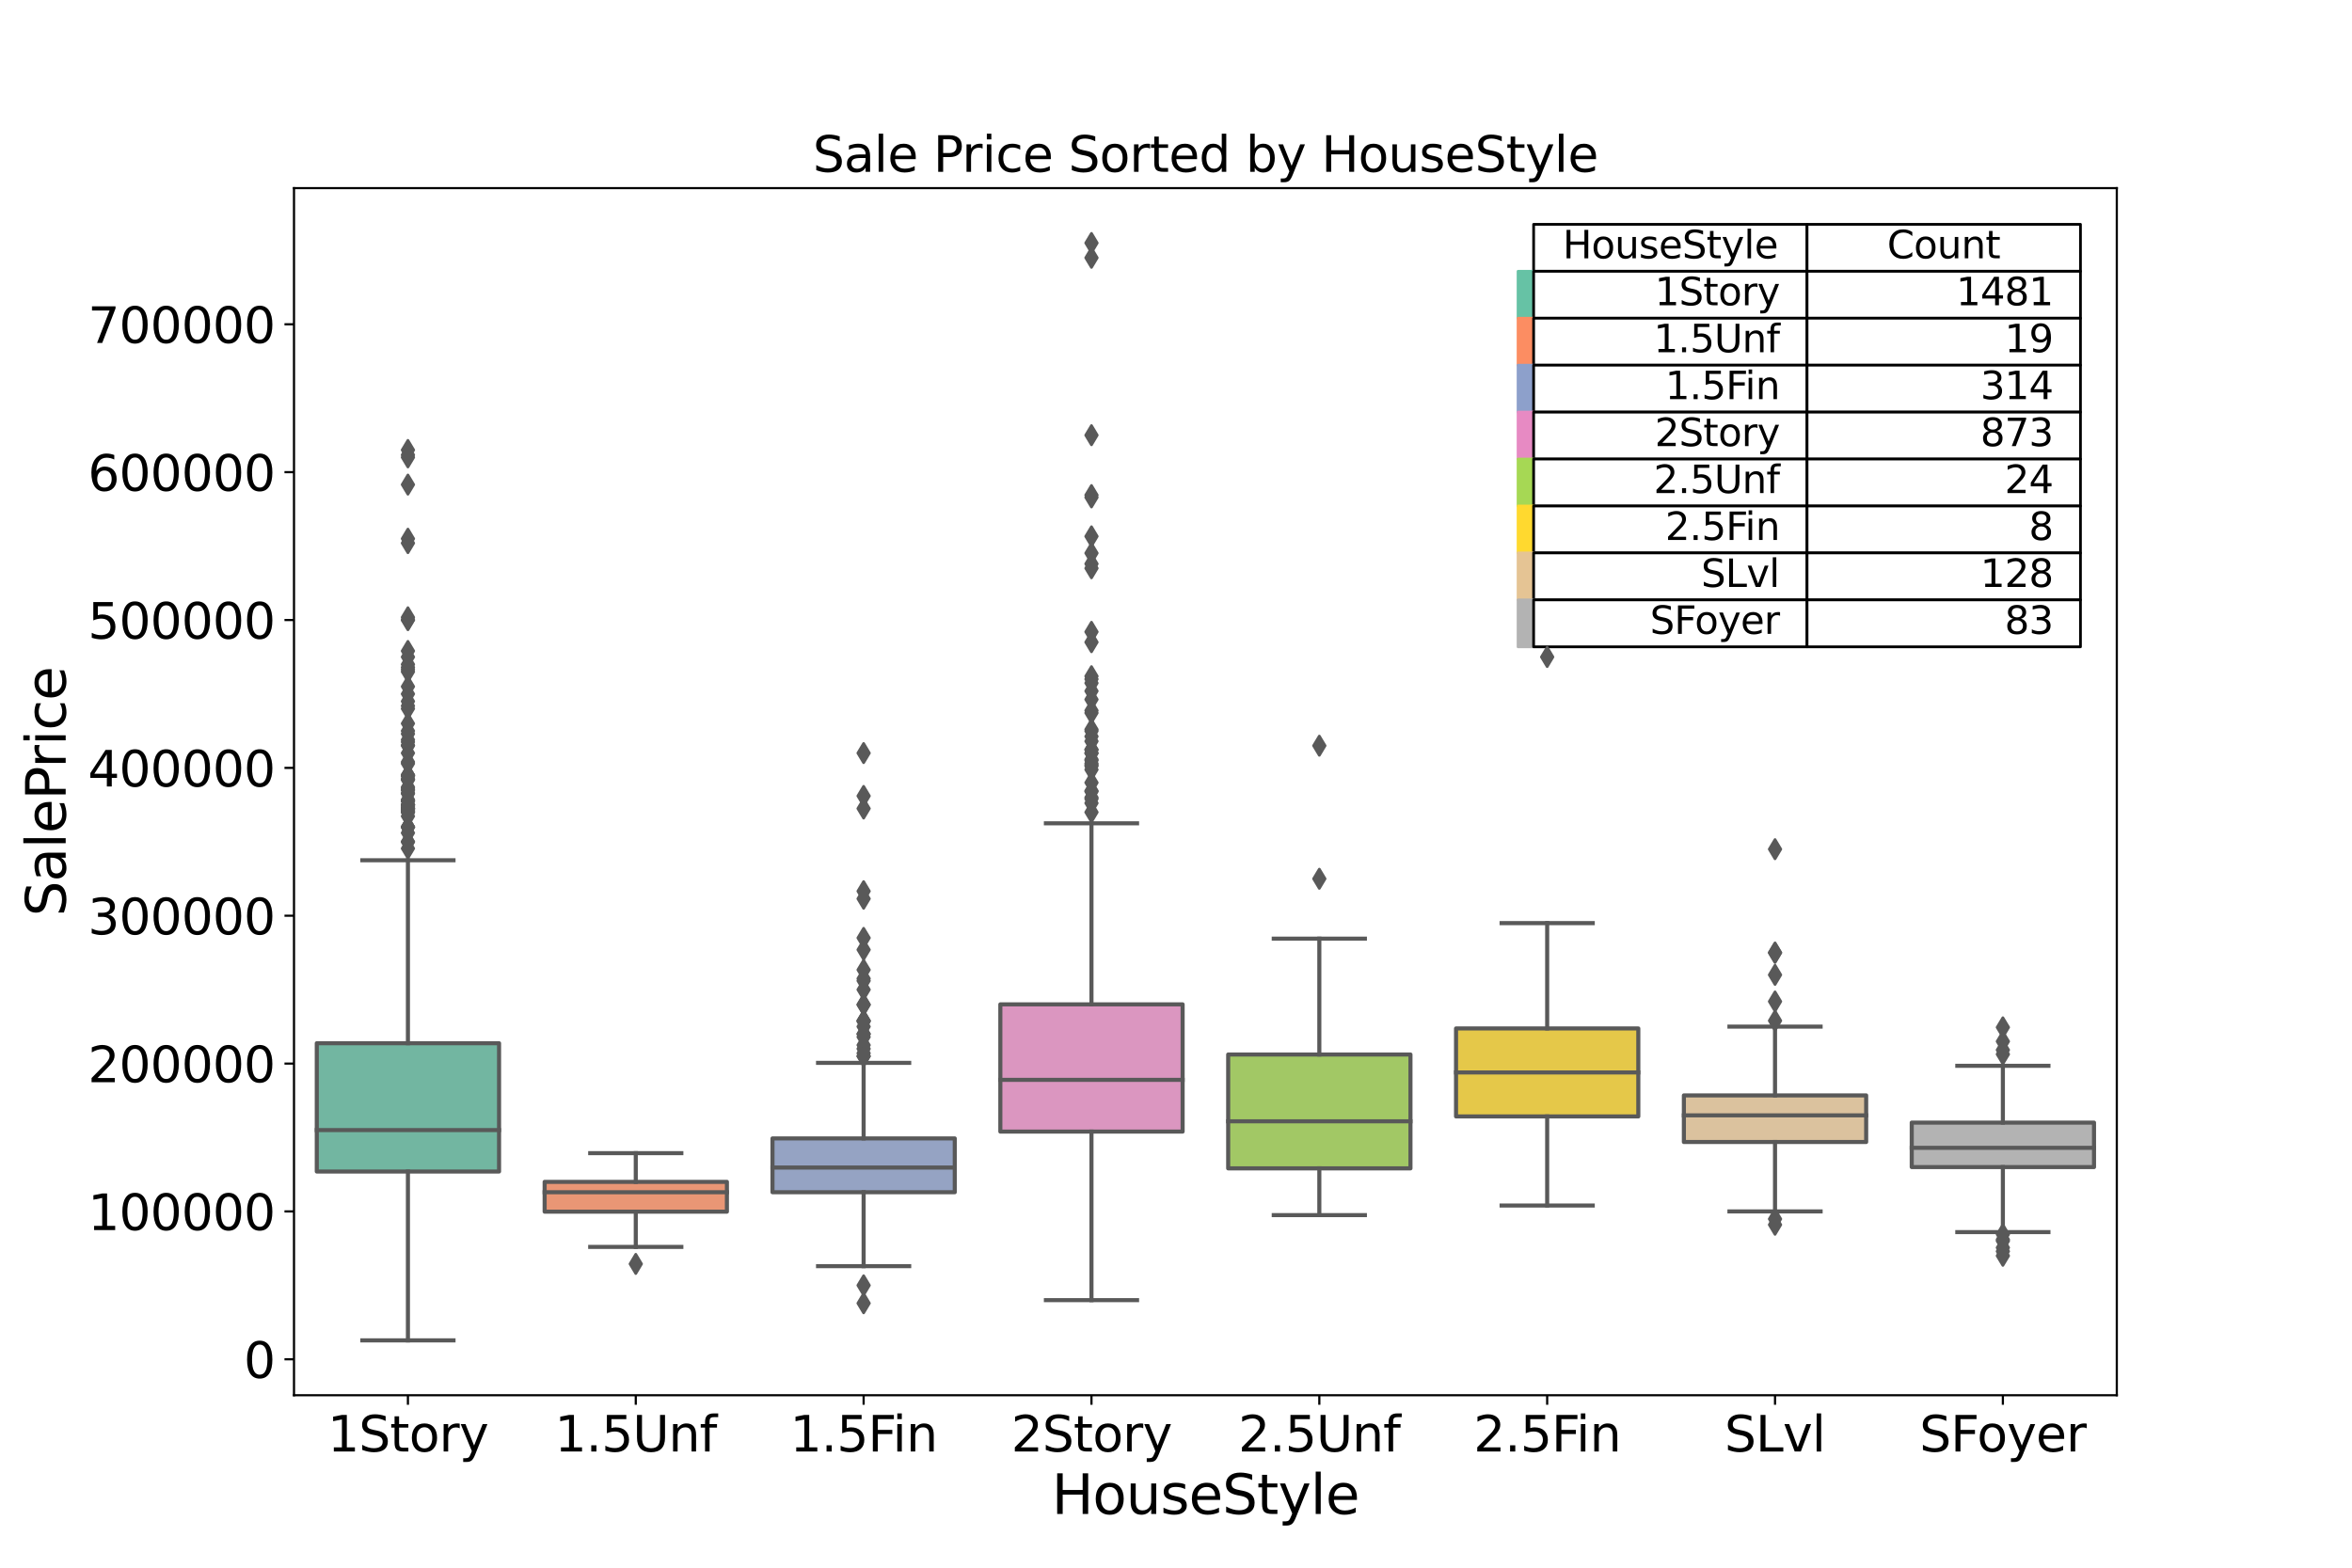 <?xml version="1.0" encoding="utf-8" standalone="no"?>
<!DOCTYPE svg PUBLIC "-//W3C//DTD SVG 1.1//EN"
  "http://www.w3.org/Graphics/SVG/1.1/DTD/svg11.dtd">
<svg height="576pt" version="1.1" viewBox="0 0 864 576" width="864pt" xmlns="http://www.w3.org/2000/svg" xmlns:xlink="http://www.w3.org/1999/xlink">
 <defs>
  <style type="text/css">*{stroke-linecap:butt;stroke-linejoin:round;}</style>
 </defs>
 <g id="figure_1">
  <g id="patch_1">
   <path d="M 0 576 
L 864 576 
L 864 0 
L 0 0 
z
" style="fill:#ffffff;"/>
  </g>
  <g id="axes_1">
   <g id="patch_2">
    <path d="M 108 512.64 
L 777.6 512.64 
L 777.6 69.12 
L 108 69.12 
z
" style="fill:#ffffff;"/>
   </g>
   <g id="table_1">
    <g id="patch_3">
     <path d="M 563.372 99.674 
L 663.812 99.674 
L 663.812 82.426 
L 563.372 82.426 
z
" style="fill:#ffffff;stroke:#000000;stroke-linejoin:miter;"/>
    </g>
    <g id="text_1">
     <!-- HouseStyle -->
     <g transform="translate(574.071 94.913)scale(0.14 -0.14)">
      <defs>
       <path d="M 628 4666 
L 1259 4666 
L 1259 2753 
L 3553 2753 
L 3553 4666 
L 4184 4666 
L 4184 0 
L 3553 0 
L 3553 2222 
L 1259 2222 
L 1259 0 
L 628 0 
L 628 4666 
z
" id="DejaVuSans-48" transform="scale(0.016)"/>
       <path d="M 1959 3097 
Q 1497 3097 1228 2736 
Q 959 2375 959 1747 
Q 959 1119 1226 758 
Q 1494 397 1959 397 
Q 2419 397 2687 759 
Q 2956 1122 2956 1747 
Q 2956 2369 2687 2733 
Q 2419 3097 1959 3097 
z
M 1959 3584 
Q 2709 3584 3137 3096 
Q 3566 2609 3566 1747 
Q 3566 888 3137 398 
Q 2709 -91 1959 -91 
Q 1206 -91 779 398 
Q 353 888 353 1747 
Q 353 2609 779 3096 
Q 1206 3584 1959 3584 
z
" id="DejaVuSans-6f" transform="scale(0.016)"/>
       <path d="M 544 1381 
L 544 3500 
L 1119 3500 
L 1119 1403 
Q 1119 906 1312 657 
Q 1506 409 1894 409 
Q 2359 409 2629 706 
Q 2900 1003 2900 1516 
L 2900 3500 
L 3475 3500 
L 3475 0 
L 2900 0 
L 2900 538 
Q 2691 219 2414 64 
Q 2138 -91 1772 -91 
Q 1169 -91 856 284 
Q 544 659 544 1381 
z
M 1991 3584 
L 1991 3584 
z
" id="DejaVuSans-75" transform="scale(0.016)"/>
       <path d="M 2834 3397 
L 2834 2853 
Q 2591 2978 2328 3040 
Q 2066 3103 1784 3103 
Q 1356 3103 1142 2972 
Q 928 2841 928 2578 
Q 928 2378 1081 2264 
Q 1234 2150 1697 2047 
L 1894 2003 
Q 2506 1872 2764 1633 
Q 3022 1394 3022 966 
Q 3022 478 2636 193 
Q 2250 -91 1575 -91 
Q 1294 -91 989 -36 
Q 684 19 347 128 
L 347 722 
Q 666 556 975 473 
Q 1284 391 1588 391 
Q 1994 391 2212 530 
Q 2431 669 2431 922 
Q 2431 1156 2273 1281 
Q 2116 1406 1581 1522 
L 1381 1569 
Q 847 1681 609 1914 
Q 372 2147 372 2553 
Q 372 3047 722 3315 
Q 1072 3584 1716 3584 
Q 2034 3584 2315 3537 
Q 2597 3491 2834 3397 
z
" id="DejaVuSans-73" transform="scale(0.016)"/>
       <path d="M 3597 1894 
L 3597 1613 
L 953 1613 
Q 991 1019 1311 708 
Q 1631 397 2203 397 
Q 2534 397 2845 478 
Q 3156 559 3463 722 
L 3463 178 
Q 3153 47 2828 -22 
Q 2503 -91 2169 -91 
Q 1331 -91 842 396 
Q 353 884 353 1716 
Q 353 2575 817 3079 
Q 1281 3584 2069 3584 
Q 2775 3584 3186 3129 
Q 3597 2675 3597 1894 
z
M 3022 2063 
Q 3016 2534 2758 2815 
Q 2500 3097 2075 3097 
Q 1594 3097 1305 2825 
Q 1016 2553 972 2059 
L 3022 2063 
z
" id="DejaVuSans-65" transform="scale(0.016)"/>
       <path d="M 3425 4513 
L 3425 3897 
Q 3066 4069 2747 4153 
Q 2428 4238 2131 4238 
Q 1616 4238 1336 4038 
Q 1056 3838 1056 3469 
Q 1056 3159 1242 3001 
Q 1428 2844 1947 2747 
L 2328 2669 
Q 3034 2534 3370 2195 
Q 3706 1856 3706 1288 
Q 3706 609 3251 259 
Q 2797 -91 1919 -91 
Q 1588 -91 1214 -16 
Q 841 59 441 206 
L 441 856 
Q 825 641 1194 531 
Q 1563 422 1919 422 
Q 2459 422 2753 634 
Q 3047 847 3047 1241 
Q 3047 1584 2836 1778 
Q 2625 1972 2144 2069 
L 1759 2144 
Q 1053 2284 737 2584 
Q 422 2884 422 3419 
Q 422 4038 858 4394 
Q 1294 4750 2059 4750 
Q 2388 4750 2728 4690 
Q 3069 4631 3425 4513 
z
" id="DejaVuSans-53" transform="scale(0.016)"/>
       <path d="M 1172 4494 
L 1172 3500 
L 2356 3500 
L 2356 3053 
L 1172 3053 
L 1172 1153 
Q 1172 725 1289 603 
Q 1406 481 1766 481 
L 2356 481 
L 2356 0 
L 1766 0 
Q 1100 0 847 248 
Q 594 497 594 1153 
L 594 3053 
L 172 3053 
L 172 3500 
L 594 3500 
L 594 4494 
L 1172 4494 
z
" id="DejaVuSans-74" transform="scale(0.016)"/>
       <path d="M 2059 -325 
Q 1816 -950 1584 -1140 
Q 1353 -1331 966 -1331 
L 506 -1331 
L 506 -850 
L 844 -850 
Q 1081 -850 1212 -737 
Q 1344 -625 1503 -206 
L 1606 56 
L 191 3500 
L 800 3500 
L 1894 763 
L 2988 3500 
L 3597 3500 
L 2059 -325 
z
" id="DejaVuSans-79" transform="scale(0.016)"/>
       <path d="M 603 4863 
L 1178 4863 
L 1178 0 
L 603 0 
L 603 4863 
z
" id="DejaVuSans-6c" transform="scale(0.016)"/>
      </defs>
      <use xlink:href="#DejaVuSans-48"/>
      <use x="75.195" xlink:href="#DejaVuSans-6f"/>
      <use x="136.377" xlink:href="#DejaVuSans-75"/>
      <use x="199.756" xlink:href="#DejaVuSans-73"/>
      <use x="251.855" xlink:href="#DejaVuSans-65"/>
      <use x="313.379" xlink:href="#DejaVuSans-53"/>
      <use x="376.855" xlink:href="#DejaVuSans-74"/>
      <use x="416.064" xlink:href="#DejaVuSans-79"/>
      <use x="475.244" xlink:href="#DejaVuSans-6c"/>
      <use x="503.027" xlink:href="#DejaVuSans-65"/>
     </g>
    </g>
    <g id="patch_4">
     <path d="M 663.812 99.674 
L 764.252 99.674 
L 764.252 82.426 
L 663.812 82.426 
z
" style="fill:#ffffff;stroke:#000000;stroke-linejoin:miter;"/>
    </g>
    <g id="text_2">
     <!-- Count -->
     <g transform="translate(693.244 94.913)scale(0.14 -0.14)">
      <defs>
       <path d="M 4122 4306 
L 4122 3641 
Q 3803 3938 3442 4084 
Q 3081 4231 2675 4231 
Q 1875 4231 1450 3742 
Q 1025 3253 1025 2328 
Q 1025 1406 1450 917 
Q 1875 428 2675 428 
Q 3081 428 3442 575 
Q 3803 722 4122 1019 
L 4122 359 
Q 3791 134 3420 21 
Q 3050 -91 2638 -91 
Q 1578 -91 968 557 
Q 359 1206 359 2328 
Q 359 3453 968 4101 
Q 1578 4750 2638 4750 
Q 3056 4750 3426 4639 
Q 3797 4528 4122 4306 
z
" id="DejaVuSans-43" transform="scale(0.016)"/>
       <path d="M 3513 2113 
L 3513 0 
L 2938 0 
L 2938 2094 
Q 2938 2591 2744 2837 
Q 2550 3084 2163 3084 
Q 1697 3084 1428 2787 
Q 1159 2491 1159 1978 
L 1159 0 
L 581 0 
L 581 3500 
L 1159 3500 
L 1159 2956 
Q 1366 3272 1645 3428 
Q 1925 3584 2291 3584 
Q 2894 3584 3203 3211 
Q 3513 2838 3513 2113 
z
" id="DejaVuSans-6e" transform="scale(0.016)"/>
      </defs>
      <use xlink:href="#DejaVuSans-43"/>
      <use x="69.824" xlink:href="#DejaVuSans-6f"/>
      <use x="131.006" xlink:href="#DejaVuSans-75"/>
      <use x="194.385" xlink:href="#DejaVuSans-6e"/>
      <use x="257.764" xlink:href="#DejaVuSans-74"/>
     </g>
    </g>
    <g id="patch_5">
     <path d="M 557.651 116.922 
L 563.372 116.922 
L 563.372 99.674 
L 557.651 99.674 
z
" style="fill:#66c2a5;stroke:#66c2a5;stroke-linejoin:miter;"/>
    </g>
    <g id="text_3">
     <!--       -->
     <g transform="translate(558.223 111.057)scale(0.1 -0.1)">
      <defs>
       <path id="DejaVuSans-20" transform="scale(0.016)"/>
      </defs>
      <use xlink:href="#DejaVuSans-20"/>
      <use x="31.787" xlink:href="#DejaVuSans-20"/>
      <use x="63.574" xlink:href="#DejaVuSans-20"/>
      <use x="95.361" xlink:href="#DejaVuSans-20"/>
      <use x="127.148" xlink:href="#DejaVuSans-20"/>
     </g>
    </g>
    <g id="patch_6">
     <path d="M 563.372 116.922 
L 663.812 116.922 
L 663.812 99.674 
L 563.372 99.674 
z
" style="fill:#ffffff;stroke:#000000;stroke-linejoin:miter;"/>
    </g>
    <g id="text_4">
     <!-- 1Story -->
     <g transform="translate(607.876 112.161)scale(0.14 -0.14)">
      <defs>
       <path d="M 794 531 
L 1825 531 
L 1825 4091 
L 703 3866 
L 703 4441 
L 1819 4666 
L 2450 4666 
L 2450 531 
L 3481 531 
L 3481 0 
L 794 0 
L 794 531 
z
" id="DejaVuSans-31" transform="scale(0.016)"/>
       <path d="M 2631 2963 
Q 2534 3019 2420 3045 
Q 2306 3072 2169 3072 
Q 1681 3072 1420 2755 
Q 1159 2438 1159 1844 
L 1159 0 
L 581 0 
L 581 3500 
L 1159 3500 
L 1159 2956 
Q 1341 3275 1631 3429 
Q 1922 3584 2338 3584 
Q 2397 3584 2469 3576 
Q 2541 3569 2628 3553 
L 2631 2963 
z
" id="DejaVuSans-72" transform="scale(0.016)"/>
      </defs>
      <use xlink:href="#DejaVuSans-31"/>
      <use x="63.623" xlink:href="#DejaVuSans-53"/>
      <use x="127.1" xlink:href="#DejaVuSans-74"/>
      <use x="166.309" xlink:href="#DejaVuSans-6f"/>
      <use x="227.49" xlink:href="#DejaVuSans-72"/>
      <use x="268.604" xlink:href="#DejaVuSans-79"/>
     </g>
    </g>
    <g id="patch_7">
     <path d="M 663.812 116.922 
L 764.252 116.922 
L 764.252 99.674 
L 663.812 99.674 
z
" style="fill:#ffffff;stroke:#000000;stroke-linejoin:miter;"/>
    </g>
    <g id="text_5">
     <!-- 1481 -->
     <g transform="translate(718.578 112.161)scale(0.14 -0.14)">
      <defs>
       <path d="M 2419 4116 
L 825 1625 
L 2419 1625 
L 2419 4116 
z
M 2253 4666 
L 3047 4666 
L 3047 1625 
L 3713 1625 
L 3713 1100 
L 3047 1100 
L 3047 0 
L 2419 0 
L 2419 1100 
L 313 1100 
L 313 1709 
L 2253 4666 
z
" id="DejaVuSans-34" transform="scale(0.016)"/>
       <path d="M 2034 2216 
Q 1584 2216 1326 1975 
Q 1069 1734 1069 1313 
Q 1069 891 1326 650 
Q 1584 409 2034 409 
Q 2484 409 2743 651 
Q 3003 894 3003 1313 
Q 3003 1734 2745 1975 
Q 2488 2216 2034 2216 
z
M 1403 2484 
Q 997 2584 770 2862 
Q 544 3141 544 3541 
Q 544 4100 942 4425 
Q 1341 4750 2034 4750 
Q 2731 4750 3128 4425 
Q 3525 4100 3525 3541 
Q 3525 3141 3298 2862 
Q 3072 2584 2669 2484 
Q 3125 2378 3379 2068 
Q 3634 1759 3634 1313 
Q 3634 634 3220 271 
Q 2806 -91 2034 -91 
Q 1263 -91 848 271 
Q 434 634 434 1313 
Q 434 1759 690 2068 
Q 947 2378 1403 2484 
z
M 1172 3481 
Q 1172 3119 1398 2916 
Q 1625 2713 2034 2713 
Q 2441 2713 2670 2916 
Q 2900 3119 2900 3481 
Q 2900 3844 2670 4047 
Q 2441 4250 2034 4250 
Q 1625 4250 1398 4047 
Q 1172 3844 1172 3481 
z
" id="DejaVuSans-38" transform="scale(0.016)"/>
      </defs>
      <use xlink:href="#DejaVuSans-31"/>
      <use x="63.623" xlink:href="#DejaVuSans-34"/>
      <use x="127.246" xlink:href="#DejaVuSans-38"/>
      <use x="190.869" xlink:href="#DejaVuSans-31"/>
     </g>
    </g>
    <g id="patch_8">
     <path d="M 557.651 134.17 
L 563.372 134.17 
L 563.372 116.922 
L 557.651 116.922 
z
" style="fill:#fc8d62;stroke:#fc8d62;stroke-linejoin:miter;"/>
    </g>
    <g id="text_6">
     <!--       -->
     <g transform="translate(558.223 128.305)scale(0.1 -0.1)">
      <use xlink:href="#DejaVuSans-20"/>
      <use x="31.787" xlink:href="#DejaVuSans-20"/>
      <use x="63.574" xlink:href="#DejaVuSans-20"/>
      <use x="95.361" xlink:href="#DejaVuSans-20"/>
      <use x="127.148" xlink:href="#DejaVuSans-20"/>
     </g>
    </g>
    <g id="patch_9">
     <path d="M 563.372 134.17 
L 663.812 134.17 
L 663.812 116.922 
L 563.372 116.922 
z
" style="fill:#ffffff;stroke:#000000;stroke-linejoin:miter;"/>
    </g>
    <g id="text_7">
     <!-- 1.5Unf -->
     <g transform="translate(607.456 129.409)scale(0.14 -0.14)">
      <defs>
       <path d="M 684 794 
L 1344 794 
L 1344 0 
L 684 0 
L 684 794 
z
" id="DejaVuSans-2e" transform="scale(0.016)"/>
       <path d="M 691 4666 
L 3169 4666 
L 3169 4134 
L 1269 4134 
L 1269 2991 
Q 1406 3038 1543 3061 
Q 1681 3084 1819 3084 
Q 2600 3084 3056 2656 
Q 3513 2228 3513 1497 
Q 3513 744 3044 326 
Q 2575 -91 1722 -91 
Q 1428 -91 1123 -41 
Q 819 9 494 109 
L 494 744 
Q 775 591 1075 516 
Q 1375 441 1709 441 
Q 2250 441 2565 725 
Q 2881 1009 2881 1497 
Q 2881 1984 2565 2268 
Q 2250 2553 1709 2553 
Q 1456 2553 1204 2497 
Q 953 2441 691 2322 
L 691 4666 
z
" id="DejaVuSans-35" transform="scale(0.016)"/>
       <path d="M 556 4666 
L 1191 4666 
L 1191 1831 
Q 1191 1081 1462 751 
Q 1734 422 2344 422 
Q 2950 422 3222 751 
Q 3494 1081 3494 1831 
L 3494 4666 
L 4128 4666 
L 4128 1753 
Q 4128 841 3676 375 
Q 3225 -91 2344 -91 
Q 1459 -91 1007 375 
Q 556 841 556 1753 
L 556 4666 
z
" id="DejaVuSans-55" transform="scale(0.016)"/>
       <path d="M 2375 4863 
L 2375 4384 
L 1825 4384 
Q 1516 4384 1395 4259 
Q 1275 4134 1275 3809 
L 1275 3500 
L 2222 3500 
L 2222 3053 
L 1275 3053 
L 1275 0 
L 697 0 
L 697 3053 
L 147 3053 
L 147 3500 
L 697 3500 
L 697 3744 
Q 697 4328 969 4595 
Q 1241 4863 1831 4863 
L 2375 4863 
z
" id="DejaVuSans-66" transform="scale(0.016)"/>
      </defs>
      <use xlink:href="#DejaVuSans-31"/>
      <use x="63.623" xlink:href="#DejaVuSans-2e"/>
      <use x="95.41" xlink:href="#DejaVuSans-35"/>
      <use x="159.033" xlink:href="#DejaVuSans-55"/>
      <use x="232.227" xlink:href="#DejaVuSans-6e"/>
      <use x="295.605" xlink:href="#DejaVuSans-66"/>
     </g>
    </g>
    <g id="patch_10">
     <path d="M 663.812 134.17 
L 764.252 134.17 
L 764.252 116.922 
L 663.812 116.922 
z
" style="fill:#ffffff;stroke:#000000;stroke-linejoin:miter;"/>
    </g>
    <g id="text_8">
     <!-- 19 -->
     <g transform="translate(736.393 129.409)scale(0.14 -0.14)">
      <defs>
       <path d="M 703 97 
L 703 672 
Q 941 559 1184 500 
Q 1428 441 1663 441 
Q 2288 441 2617 861 
Q 2947 1281 2994 2138 
Q 2813 1869 2534 1725 
Q 2256 1581 1919 1581 
Q 1219 1581 811 2004 
Q 403 2428 403 3163 
Q 403 3881 828 4315 
Q 1253 4750 1959 4750 
Q 2769 4750 3195 4129 
Q 3622 3509 3622 2328 
Q 3622 1225 3098 567 
Q 2575 -91 1691 -91 
Q 1453 -91 1209 -44 
Q 966 3 703 97 
z
M 1959 2075 
Q 2384 2075 2632 2365 
Q 2881 2656 2881 3163 
Q 2881 3666 2632 3958 
Q 2384 4250 1959 4250 
Q 1534 4250 1286 3958 
Q 1038 3666 1038 3163 
Q 1038 2656 1286 2365 
Q 1534 2075 1959 2075 
z
" id="DejaVuSans-39" transform="scale(0.016)"/>
      </defs>
      <use xlink:href="#DejaVuSans-31"/>
      <use x="63.623" xlink:href="#DejaVuSans-39"/>
     </g>
    </g>
    <g id="patch_11">
     <path d="M 557.651 151.418 
L 563.372 151.418 
L 563.372 134.17 
L 557.651 134.17 
z
" style="fill:#8da0cb;stroke:#8da0cb;stroke-linejoin:miter;"/>
    </g>
    <g id="text_9">
     <!--       -->
     <g transform="translate(558.223 145.553)scale(0.1 -0.1)">
      <use xlink:href="#DejaVuSans-20"/>
      <use x="31.787" xlink:href="#DejaVuSans-20"/>
      <use x="63.574" xlink:href="#DejaVuSans-20"/>
      <use x="95.361" xlink:href="#DejaVuSans-20"/>
      <use x="127.148" xlink:href="#DejaVuSans-20"/>
     </g>
    </g>
    <g id="patch_12">
     <path d="M 563.372 151.418 
L 663.812 151.418 
L 663.812 134.17 
L 563.372 134.17 
z
" style="fill:#ffffff;stroke:#000000;stroke-linejoin:miter;"/>
    </g>
    <g id="text_10">
     <!-- 1.5Fin -->
     <g transform="translate(611.704 146.657)scale(0.14 -0.14)">
      <defs>
       <path d="M 628 4666 
L 3309 4666 
L 3309 4134 
L 1259 4134 
L 1259 2759 
L 3109 2759 
L 3109 2228 
L 1259 2228 
L 1259 0 
L 628 0 
L 628 4666 
z
" id="DejaVuSans-46" transform="scale(0.016)"/>
       <path d="M 603 3500 
L 1178 3500 
L 1178 0 
L 603 0 
L 603 3500 
z
M 603 4863 
L 1178 4863 
L 1178 4134 
L 603 4134 
L 603 4863 
z
" id="DejaVuSans-69" transform="scale(0.016)"/>
      </defs>
      <use xlink:href="#DejaVuSans-31"/>
      <use x="63.623" xlink:href="#DejaVuSans-2e"/>
      <use x="95.41" xlink:href="#DejaVuSans-35"/>
      <use x="159.033" xlink:href="#DejaVuSans-46"/>
      <use x="209.303" xlink:href="#DejaVuSans-69"/>
      <use x="237.086" xlink:href="#DejaVuSans-6e"/>
     </g>
    </g>
    <g id="patch_13">
     <path d="M 663.812 151.418 
L 764.252 151.418 
L 764.252 134.17 
L 663.812 134.17 
z
" style="fill:#ffffff;stroke:#000000;stroke-linejoin:miter;"/>
    </g>
    <g id="text_11">
     <!-- 314 -->
     <g transform="translate(727.485 146.657)scale(0.14 -0.14)">
      <defs>
       <path d="M 2597 2516 
Q 3050 2419 3304 2112 
Q 3559 1806 3559 1356 
Q 3559 666 3084 287 
Q 2609 -91 1734 -91 
Q 1441 -91 1130 -33 
Q 819 25 488 141 
L 488 750 
Q 750 597 1062 519 
Q 1375 441 1716 441 
Q 2309 441 2620 675 
Q 2931 909 2931 1356 
Q 2931 1769 2642 2001 
Q 2353 2234 1838 2234 
L 1294 2234 
L 1294 2753 
L 1863 2753 
Q 2328 2753 2575 2939 
Q 2822 3125 2822 3475 
Q 2822 3834 2567 4026 
Q 2313 4219 1838 4219 
Q 1578 4219 1281 4162 
Q 984 4106 628 3988 
L 628 4550 
Q 988 4650 1302 4700 
Q 1616 4750 1894 4750 
Q 2613 4750 3031 4423 
Q 3450 4097 3450 3541 
Q 3450 3153 3228 2886 
Q 3006 2619 2597 2516 
z
" id="DejaVuSans-33" transform="scale(0.016)"/>
      </defs>
      <use xlink:href="#DejaVuSans-33"/>
      <use x="63.623" xlink:href="#DejaVuSans-31"/>
      <use x="127.246" xlink:href="#DejaVuSans-34"/>
     </g>
    </g>
    <g id="patch_14">
     <path d="M 557.651 168.666 
L 563.372 168.666 
L 563.372 151.418 
L 557.651 151.418 
z
" style="fill:#e78ac3;stroke:#e78ac3;stroke-linejoin:miter;"/>
    </g>
    <g id="text_12">
     <!--       -->
     <g transform="translate(558.223 162.801)scale(0.1 -0.1)">
      <use xlink:href="#DejaVuSans-20"/>
      <use x="31.787" xlink:href="#DejaVuSans-20"/>
      <use x="63.574" xlink:href="#DejaVuSans-20"/>
      <use x="95.361" xlink:href="#DejaVuSans-20"/>
      <use x="127.148" xlink:href="#DejaVuSans-20"/>
     </g>
    </g>
    <g id="patch_15">
     <path d="M 563.372 168.666 
L 663.812 168.666 
L 663.812 151.418 
L 563.372 151.418 
z
" style="fill:#ffffff;stroke:#000000;stroke-linejoin:miter;"/>
    </g>
    <g id="text_13">
     <!-- 2Story -->
     <g transform="translate(607.876 163.905)scale(0.14 -0.14)">
      <defs>
       <path d="M 1228 531 
L 3431 531 
L 3431 0 
L 469 0 
L 469 531 
Q 828 903 1448 1529 
Q 2069 2156 2228 2338 
Q 2531 2678 2651 2914 
Q 2772 3150 2772 3378 
Q 2772 3750 2511 3984 
Q 2250 4219 1831 4219 
Q 1534 4219 1204 4116 
Q 875 4013 500 3803 
L 500 4441 
Q 881 4594 1212 4672 
Q 1544 4750 1819 4750 
Q 2544 4750 2975 4387 
Q 3406 4025 3406 3419 
Q 3406 3131 3298 2873 
Q 3191 2616 2906 2266 
Q 2828 2175 2409 1742 
Q 1991 1309 1228 531 
z
" id="DejaVuSans-32" transform="scale(0.016)"/>
      </defs>
      <use xlink:href="#DejaVuSans-32"/>
      <use x="63.623" xlink:href="#DejaVuSans-53"/>
      <use x="127.1" xlink:href="#DejaVuSans-74"/>
      <use x="166.309" xlink:href="#DejaVuSans-6f"/>
      <use x="227.49" xlink:href="#DejaVuSans-72"/>
      <use x="268.604" xlink:href="#DejaVuSans-79"/>
     </g>
    </g>
    <g id="patch_16">
     <path d="M 663.812 168.666 
L 764.252 168.666 
L 764.252 151.418 
L 663.812 151.418 
z
" style="fill:#ffffff;stroke:#000000;stroke-linejoin:miter;"/>
    </g>
    <g id="text_14">
     <!-- 873 -->
     <g transform="translate(727.485 163.905)scale(0.14 -0.14)">
      <defs>
       <path d="M 525 4666 
L 3525 4666 
L 3525 4397 
L 1831 0 
L 1172 0 
L 2766 4134 
L 525 4134 
L 525 4666 
z
" id="DejaVuSans-37" transform="scale(0.016)"/>
      </defs>
      <use xlink:href="#DejaVuSans-38"/>
      <use x="63.623" xlink:href="#DejaVuSans-37"/>
      <use x="127.246" xlink:href="#DejaVuSans-33"/>
     </g>
    </g>
    <g id="patch_17">
     <path d="M 557.651 185.914 
L 563.372 185.914 
L 563.372 168.666 
L 557.651 168.666 
z
" style="fill:#a6d854;stroke:#a6d854;stroke-linejoin:miter;"/>
    </g>
    <g id="text_15">
     <!--       -->
     <g transform="translate(558.223 180.049)scale(0.1 -0.1)">
      <use xlink:href="#DejaVuSans-20"/>
      <use x="31.787" xlink:href="#DejaVuSans-20"/>
      <use x="63.574" xlink:href="#DejaVuSans-20"/>
      <use x="95.361" xlink:href="#DejaVuSans-20"/>
      <use x="127.148" xlink:href="#DejaVuSans-20"/>
     </g>
    </g>
    <g id="patch_18">
     <path d="M 563.372 185.914 
L 663.812 185.914 
L 663.812 168.666 
L 563.372 168.666 
z
" style="fill:#ffffff;stroke:#000000;stroke-linejoin:miter;"/>
    </g>
    <g id="text_16">
     <!-- 2.5Unf -->
     <g transform="translate(607.456 181.153)scale(0.14 -0.14)">
      <use xlink:href="#DejaVuSans-32"/>
      <use x="63.623" xlink:href="#DejaVuSans-2e"/>
      <use x="95.41" xlink:href="#DejaVuSans-35"/>
      <use x="159.033" xlink:href="#DejaVuSans-55"/>
      <use x="232.227" xlink:href="#DejaVuSans-6e"/>
      <use x="295.605" xlink:href="#DejaVuSans-66"/>
     </g>
    </g>
    <g id="patch_19">
     <path d="M 663.812 185.914 
L 764.252 185.914 
L 764.252 168.666 
L 663.812 168.666 
z
" style="fill:#ffffff;stroke:#000000;stroke-linejoin:miter;"/>
    </g>
    <g id="text_17">
     <!-- 24 -->
     <g transform="translate(736.393 181.153)scale(0.14 -0.14)">
      <use xlink:href="#DejaVuSans-32"/>
      <use x="63.623" xlink:href="#DejaVuSans-34"/>
     </g>
    </g>
    <g id="patch_20">
     <path d="M 557.651 203.162 
L 563.372 203.162 
L 563.372 185.914 
L 557.651 185.914 
z
" style="fill:#ffd92f;stroke:#ffd92f;stroke-linejoin:miter;"/>
    </g>
    <g id="text_18">
     <!--       -->
     <g transform="translate(558.223 197.297)scale(0.1 -0.1)">
      <use xlink:href="#DejaVuSans-20"/>
      <use x="31.787" xlink:href="#DejaVuSans-20"/>
      <use x="63.574" xlink:href="#DejaVuSans-20"/>
      <use x="95.361" xlink:href="#DejaVuSans-20"/>
      <use x="127.148" xlink:href="#DejaVuSans-20"/>
     </g>
    </g>
    <g id="patch_21">
     <path d="M 563.372 203.162 
L 663.812 203.162 
L 663.812 185.914 
L 563.372 185.914 
z
" style="fill:#ffffff;stroke:#000000;stroke-linejoin:miter;"/>
    </g>
    <g id="text_19">
     <!-- 2.5Fin -->
     <g transform="translate(611.704 198.401)scale(0.14 -0.14)">
      <use xlink:href="#DejaVuSans-32"/>
      <use x="63.623" xlink:href="#DejaVuSans-2e"/>
      <use x="95.41" xlink:href="#DejaVuSans-35"/>
      <use x="159.033" xlink:href="#DejaVuSans-46"/>
      <use x="209.303" xlink:href="#DejaVuSans-69"/>
      <use x="237.086" xlink:href="#DejaVuSans-6e"/>
     </g>
    </g>
    <g id="patch_22">
     <path d="M 663.812 203.162 
L 764.252 203.162 
L 764.252 185.914 
L 663.812 185.914 
z
" style="fill:#ffffff;stroke:#000000;stroke-linejoin:miter;"/>
    </g>
    <g id="text_20">
     <!-- 8 -->
     <g transform="translate(745.3 198.401)scale(0.14 -0.14)">
      <use xlink:href="#DejaVuSans-38"/>
     </g>
    </g>
    <g id="patch_23">
     <path d="M 557.651 220.41 
L 563.372 220.41 
L 563.372 203.162 
L 557.651 203.162 
z
" style="fill:#e5c494;stroke:#e5c494;stroke-linejoin:miter;"/>
    </g>
    <g id="text_21">
     <!--       -->
     <g transform="translate(558.223 214.545)scale(0.1 -0.1)">
      <use xlink:href="#DejaVuSans-20"/>
      <use x="31.787" xlink:href="#DejaVuSans-20"/>
      <use x="63.574" xlink:href="#DejaVuSans-20"/>
      <use x="95.361" xlink:href="#DejaVuSans-20"/>
      <use x="127.148" xlink:href="#DejaVuSans-20"/>
     </g>
    </g>
    <g id="patch_24">
     <path d="M 563.372 220.41 
L 663.812 220.41 
L 663.812 203.162 
L 563.372 203.162 
z
" style="fill:#ffffff;stroke:#000000;stroke-linejoin:miter;"/>
    </g>
    <g id="text_22">
     <!-- SLvl -->
     <g transform="translate(624.904 215.649)scale(0.14 -0.14)">
      <defs>
       <path d="M 628 4666 
L 1259 4666 
L 1259 531 
L 3531 531 
L 3531 0 
L 628 0 
L 628 4666 
z
" id="DejaVuSans-4c" transform="scale(0.016)"/>
       <path d="M 191 3500 
L 800 3500 
L 1894 563 
L 2988 3500 
L 3597 3500 
L 2284 0 
L 1503 0 
L 191 3500 
z
" id="DejaVuSans-76" transform="scale(0.016)"/>
      </defs>
      <use xlink:href="#DejaVuSans-53"/>
      <use x="63.477" xlink:href="#DejaVuSans-4c"/>
      <use x="119.189" xlink:href="#DejaVuSans-76"/>
      <use x="178.369" xlink:href="#DejaVuSans-6c"/>
     </g>
    </g>
    <g id="patch_25">
     <path d="M 663.812 220.41 
L 764.252 220.41 
L 764.252 203.162 
L 663.812 203.162 
z
" style="fill:#ffffff;stroke:#000000;stroke-linejoin:miter;"/>
    </g>
    <g id="text_23">
     <!-- 128 -->
     <g transform="translate(727.485 215.649)scale(0.14 -0.14)">
      <use xlink:href="#DejaVuSans-31"/>
      <use x="63.623" xlink:href="#DejaVuSans-32"/>
      <use x="127.246" xlink:href="#DejaVuSans-38"/>
     </g>
    </g>
    <g id="patch_26">
     <path d="M 557.651 237.658 
L 563.372 237.658 
L 563.372 220.41 
L 557.651 220.41 
z
" style="fill:#b3b3b3;stroke:#b3b3b3;stroke-linejoin:miter;"/>
    </g>
    <g id="text_24">
     <!--       -->
     <g transform="translate(558.223 231.793)scale(0.1 -0.1)">
      <use xlink:href="#DejaVuSans-20"/>
      <use x="31.787" xlink:href="#DejaVuSans-20"/>
      <use x="63.574" xlink:href="#DejaVuSans-20"/>
      <use x="95.361" xlink:href="#DejaVuSans-20"/>
      <use x="127.148" xlink:href="#DejaVuSans-20"/>
     </g>
    </g>
    <g id="patch_27">
     <path d="M 563.372 237.658 
L 663.812 237.658 
L 663.812 220.41 
L 563.372 220.41 
z
" style="fill:#ffffff;stroke:#000000;stroke-linejoin:miter;"/>
    </g>
    <g id="text_25">
     <!-- SFoyer -->
     <g transform="translate(606.113 232.897)scale(0.14 -0.14)">
      <use xlink:href="#DejaVuSans-53"/>
      <use x="63.477" xlink:href="#DejaVuSans-46"/>
      <use x="117.371" xlink:href="#DejaVuSans-6f"/>
      <use x="178.553" xlink:href="#DejaVuSans-79"/>
      <use x="237.732" xlink:href="#DejaVuSans-65"/>
      <use x="299.256" xlink:href="#DejaVuSans-72"/>
     </g>
    </g>
    <g id="patch_28">
     <path d="M 663.812 237.658 
L 764.252 237.658 
L 764.252 220.41 
L 663.812 220.41 
z
" style="fill:#ffffff;stroke:#000000;stroke-linejoin:miter;"/>
    </g>
    <g id="text_26">
     <!-- 83 -->
     <g transform="translate(736.393 232.897)scale(0.14 -0.14)">
      <use xlink:href="#DejaVuSans-38"/>
      <use x="63.623" xlink:href="#DejaVuSans-33"/>
     </g>
    </g>
   </g>
   <g id="patch_29">
    <path clip-path="url(#p4edf005bf5)" d="M 116.37 430.436 
L 183.33 430.436 
L 183.33 383.31 
L 116.37 383.31 
L 116.37 430.436 
z
" style="fill:#72b6a1;stroke:#595959;stroke-linejoin:miter;stroke-width:1.5;"/>
   </g>
   <g id="patch_30">
    <path clip-path="url(#p4edf005bf5)" d="M 200.07 445.185 
L 267.03 445.185 
L 267.03 434.239 
L 200.07 434.239 
L 200.07 445.185 
z
" style="fill:#e99675;stroke:#595959;stroke-linejoin:miter;stroke-width:1.5;"/>
   </g>
   <g id="patch_31">
    <path clip-path="url(#p4edf005bf5)" d="M 283.77 438.041 
L 350.73 438.041 
L 350.73 418.281 
L 283.77 418.281 
L 283.77 438.041 
z
" style="fill:#95a3c3;stroke:#595959;stroke-linejoin:miter;stroke-width:1.5;"/>
   </g>
   <g id="patch_32">
    <path clip-path="url(#p4edf005bf5)" d="M 367.47 415.768 
L 434.43 415.768 
L 434.43 369.022 
L 367.47 369.022 
L 367.47 415.768 
z
" style="fill:#db96c0;stroke:#595959;stroke-linejoin:miter;stroke-width:1.5;"/>
   </g>
   <g id="patch_33">
    <path clip-path="url(#p4edf005bf5)" d="M 451.17 429.281 
L 518.13 429.281 
L 518.13 387.452 
L 451.17 387.452 
L 451.17 429.281 
z
" style="fill:#a2c865;stroke:#595959;stroke-linejoin:miter;stroke-width:1.5;"/>
   </g>
   <g id="patch_34">
    <path clip-path="url(#p4edf005bf5)" d="M 534.87 410.2 
L 601.83 410.2 
L 601.83 377.877 
L 534.87 377.877 
L 534.87 410.2 
z
" style="fill:#e5c849;stroke:#595959;stroke-linejoin:miter;stroke-width:1.5;"/>
   </g>
   <g id="patch_35">
    <path clip-path="url(#p4edf005bf5)" d="M 618.57 419.598 
L 685.53 419.598 
L 685.53 402.472 
L 618.57 402.472 
L 618.57 419.598 
z
" style="fill:#dbc29e;stroke:#595959;stroke-linejoin:miter;stroke-width:1.5;"/>
   </g>
   <g id="patch_36">
    <path clip-path="url(#p4edf005bf5)" d="M 702.27 428.806 
L 769.23 428.806 
L 769.23 412.468 
L 702.27 412.468 
L 702.27 428.806 
z
" style="fill:#b3b3b3;stroke:#595959;stroke-linejoin:miter;stroke-width:1.5;"/>
   </g>
   <g id="matplotlib.axis_1">
    <g id="xtick_1">
     <g id="line2d_1">
      <defs>
       <path d="M 0 0 
L 0 3.5 
" id="md6cd41166d" style="stroke:#000000;stroke-width:0.8;"/>
      </defs>
      <g>
       <use style="stroke:#000000;stroke-width:0.8;" x="149.85" xlink:href="#md6cd41166d" y="512.64"/>
      </g>
     </g>
     <g id="text_27">
      <!-- 1Story -->
      <g transform="translate(120.348 533.317)scale(0.18 -0.18)">
       <use xlink:href="#DejaVuSans-31"/>
       <use x="63.623" xlink:href="#DejaVuSans-53"/>
       <use x="127.1" xlink:href="#DejaVuSans-74"/>
       <use x="166.309" xlink:href="#DejaVuSans-6f"/>
       <use x="227.49" xlink:href="#DejaVuSans-72"/>
       <use x="268.604" xlink:href="#DejaVuSans-79"/>
      </g>
     </g>
    </g>
    <g id="xtick_2">
     <g id="line2d_2">
      <g>
       <use style="stroke:#000000;stroke-width:0.8;" x="233.55" xlink:href="#md6cd41166d" y="512.64"/>
      </g>
     </g>
     <g id="text_28">
      <!-- 1.5Unf -->
      <g transform="translate(203.778 533.317)scale(0.18 -0.18)">
       <use xlink:href="#DejaVuSans-31"/>
       <use x="63.623" xlink:href="#DejaVuSans-2e"/>
       <use x="95.41" xlink:href="#DejaVuSans-35"/>
       <use x="159.033" xlink:href="#DejaVuSans-55"/>
       <use x="232.227" xlink:href="#DejaVuSans-6e"/>
       <use x="295.605" xlink:href="#DejaVuSans-66"/>
      </g>
     </g>
    </g>
    <g id="xtick_3">
     <g id="line2d_3">
      <g>
       <use style="stroke:#000000;stroke-width:0.8;" x="317.25" xlink:href="#md6cd41166d" y="512.64"/>
      </g>
     </g>
     <g id="text_29">
      <!-- 1.5Fin -->
      <g transform="translate(290.209 533.317)scale(0.18 -0.18)">
       <use xlink:href="#DejaVuSans-31"/>
       <use x="63.623" xlink:href="#DejaVuSans-2e"/>
       <use x="95.41" xlink:href="#DejaVuSans-35"/>
       <use x="159.033" xlink:href="#DejaVuSans-46"/>
       <use x="209.303" xlink:href="#DejaVuSans-69"/>
       <use x="237.086" xlink:href="#DejaVuSans-6e"/>
      </g>
     </g>
    </g>
    <g id="xtick_4">
     <g id="line2d_4">
      <g>
       <use style="stroke:#000000;stroke-width:0.8;" x="400.95" xlink:href="#md6cd41166d" y="512.64"/>
      </g>
     </g>
     <g id="text_30">
      <!-- 2Story -->
      <g transform="translate(371.448 533.317)scale(0.18 -0.18)">
       <use xlink:href="#DejaVuSans-32"/>
       <use x="63.623" xlink:href="#DejaVuSans-53"/>
       <use x="127.1" xlink:href="#DejaVuSans-74"/>
       <use x="166.309" xlink:href="#DejaVuSans-6f"/>
       <use x="227.49" xlink:href="#DejaVuSans-72"/>
       <use x="268.604" xlink:href="#DejaVuSans-79"/>
      </g>
     </g>
    </g>
    <g id="xtick_5">
     <g id="line2d_5">
      <g>
       <use style="stroke:#000000;stroke-width:0.8;" x="484.65" xlink:href="#md6cd41166d" y="512.64"/>
      </g>
     </g>
     <g id="text_31">
      <!-- 2.5Unf -->
      <g transform="translate(454.878 533.317)scale(0.18 -0.18)">
       <use xlink:href="#DejaVuSans-32"/>
       <use x="63.623" xlink:href="#DejaVuSans-2e"/>
       <use x="95.41" xlink:href="#DejaVuSans-35"/>
       <use x="159.033" xlink:href="#DejaVuSans-55"/>
       <use x="232.227" xlink:href="#DejaVuSans-6e"/>
       <use x="295.605" xlink:href="#DejaVuSans-66"/>
      </g>
     </g>
    </g>
    <g id="xtick_6">
     <g id="line2d_6">
      <g>
       <use style="stroke:#000000;stroke-width:0.8;" x="568.35" xlink:href="#md6cd41166d" y="512.64"/>
      </g>
     </g>
     <g id="text_32">
      <!-- 2.5Fin -->
      <g transform="translate(541.309 533.317)scale(0.18 -0.18)">
       <use xlink:href="#DejaVuSans-32"/>
       <use x="63.623" xlink:href="#DejaVuSans-2e"/>
       <use x="95.41" xlink:href="#DejaVuSans-35"/>
       <use x="159.033" xlink:href="#DejaVuSans-46"/>
       <use x="209.303" xlink:href="#DejaVuSans-69"/>
       <use x="237.086" xlink:href="#DejaVuSans-6e"/>
      </g>
     </g>
    </g>
    <g id="xtick_7">
     <g id="line2d_7">
      <g>
       <use style="stroke:#000000;stroke-width:0.8;" x="652.05" xlink:href="#md6cd41166d" y="512.64"/>
      </g>
     </g>
     <g id="text_33">
      <!-- SLvl -->
      <g transform="translate(633.495 533.317)scale(0.18 -0.18)">
       <use xlink:href="#DejaVuSans-53"/>
       <use x="63.477" xlink:href="#DejaVuSans-4c"/>
       <use x="119.189" xlink:href="#DejaVuSans-76"/>
       <use x="178.369" xlink:href="#DejaVuSans-6c"/>
      </g>
     </g>
    </g>
    <g id="xtick_8">
     <g id="line2d_8">
      <g>
       <use style="stroke:#000000;stroke-width:0.8;" x="735.75" xlink:href="#md6cd41166d" y="512.64"/>
      </g>
     </g>
     <g id="text_34">
      <!-- SFoyer -->
      <g transform="translate(705.115 533.317)scale(0.18 -0.18)">
       <use xlink:href="#DejaVuSans-53"/>
       <use x="63.477" xlink:href="#DejaVuSans-46"/>
       <use x="117.371" xlink:href="#DejaVuSans-6f"/>
       <use x="178.553" xlink:href="#DejaVuSans-79"/>
       <use x="237.732" xlink:href="#DejaVuSans-65"/>
       <use x="299.256" xlink:href="#DejaVuSans-72"/>
      </g>
     </g>
    </g>
    <g id="text_35">
     <!-- HouseStyle -->
     <g transform="translate(386.342 556.258)scale(0.2 -0.2)">
      <use xlink:href="#DejaVuSans-48"/>
      <use x="75.195" xlink:href="#DejaVuSans-6f"/>
      <use x="136.377" xlink:href="#DejaVuSans-75"/>
      <use x="199.756" xlink:href="#DejaVuSans-73"/>
      <use x="251.855" xlink:href="#DejaVuSans-65"/>
      <use x="313.379" xlink:href="#DejaVuSans-53"/>
      <use x="376.855" xlink:href="#DejaVuSans-74"/>
      <use x="416.064" xlink:href="#DejaVuSans-79"/>
      <use x="475.244" xlink:href="#DejaVuSans-6c"/>
      <use x="503.027" xlink:href="#DejaVuSans-65"/>
     </g>
    </g>
   </g>
   <g id="matplotlib.axis_2">
    <g id="ytick_1">
     <g id="line2d_9">
      <defs>
       <path d="M 0 0 
L -3.5 0 
" id="m8e26c6d204" style="stroke:#000000;stroke-width:0.8;"/>
      </defs>
      <g>
       <use style="stroke:#000000;stroke-width:0.8;" x="108" xlink:href="#m8e26c6d204" y="499.428"/>
      </g>
     </g>
     <g id="text_36">
      <!-- 0 -->
      <g transform="translate(89.547 506.266)scale(0.18 -0.18)">
       <defs>
        <path d="M 2034 4250 
Q 1547 4250 1301 3770 
Q 1056 3291 1056 2328 
Q 1056 1369 1301 889 
Q 1547 409 2034 409 
Q 2525 409 2770 889 
Q 3016 1369 3016 2328 
Q 3016 3291 2770 3770 
Q 2525 4250 2034 4250 
z
M 2034 4750 
Q 2819 4750 3233 4129 
Q 3647 3509 3647 2328 
Q 3647 1150 3233 529 
Q 2819 -91 2034 -91 
Q 1250 -91 836 529 
Q 422 1150 422 2328 
Q 422 3509 836 4129 
Q 1250 4750 2034 4750 
z
" id="DejaVuSans-30" transform="scale(0.016)"/>
       </defs>
       <use xlink:href="#DejaVuSans-30"/>
      </g>
     </g>
    </g>
    <g id="ytick_2">
     <g id="line2d_10">
      <g>
       <use style="stroke:#000000;stroke-width:0.8;" x="108" xlink:href="#m8e26c6d204" y="445.103"/>
      </g>
     </g>
     <g id="text_37">
      <!-- 100000 -->
      <g transform="translate(32.285 451.942)scale(0.18 -0.18)">
       <use xlink:href="#DejaVuSans-31"/>
       <use x="63.623" xlink:href="#DejaVuSans-30"/>
       <use x="127.246" xlink:href="#DejaVuSans-30"/>
       <use x="190.869" xlink:href="#DejaVuSans-30"/>
       <use x="254.492" xlink:href="#DejaVuSans-30"/>
       <use x="318.115" xlink:href="#DejaVuSans-30"/>
      </g>
     </g>
    </g>
    <g id="ytick_3">
     <g id="line2d_11">
      <g>
       <use style="stroke:#000000;stroke-width:0.8;" x="108" xlink:href="#m8e26c6d204" y="390.779"/>
      </g>
     </g>
     <g id="text_38">
      <!-- 200000 -->
      <g transform="translate(32.285 397.618)scale(0.18 -0.18)">
       <use xlink:href="#DejaVuSans-32"/>
       <use x="63.623" xlink:href="#DejaVuSans-30"/>
       <use x="127.246" xlink:href="#DejaVuSans-30"/>
       <use x="190.869" xlink:href="#DejaVuSans-30"/>
       <use x="254.492" xlink:href="#DejaVuSans-30"/>
       <use x="318.115" xlink:href="#DejaVuSans-30"/>
      </g>
     </g>
    </g>
    <g id="ytick_4">
     <g id="line2d_12">
      <g>
       <use style="stroke:#000000;stroke-width:0.8;" x="108" xlink:href="#m8e26c6d204" y="336.455"/>
      </g>
     </g>
     <g id="text_39">
      <!-- 300000 -->
      <g transform="translate(32.285 343.294)scale(0.18 -0.18)">
       <use xlink:href="#DejaVuSans-33"/>
       <use x="63.623" xlink:href="#DejaVuSans-30"/>
       <use x="127.246" xlink:href="#DejaVuSans-30"/>
       <use x="190.869" xlink:href="#DejaVuSans-30"/>
       <use x="254.492" xlink:href="#DejaVuSans-30"/>
       <use x="318.115" xlink:href="#DejaVuSans-30"/>
      </g>
     </g>
    </g>
    <g id="ytick_5">
     <g id="line2d_13">
      <g>
       <use style="stroke:#000000;stroke-width:0.8;" x="108" xlink:href="#m8e26c6d204" y="282.131"/>
      </g>
     </g>
     <g id="text_40">
      <!-- 400000 -->
      <g transform="translate(32.285 288.969)scale(0.18 -0.18)">
       <use xlink:href="#DejaVuSans-34"/>
       <use x="63.623" xlink:href="#DejaVuSans-30"/>
       <use x="127.246" xlink:href="#DejaVuSans-30"/>
       <use x="190.869" xlink:href="#DejaVuSans-30"/>
       <use x="254.492" xlink:href="#DejaVuSans-30"/>
       <use x="318.115" xlink:href="#DejaVuSans-30"/>
      </g>
     </g>
    </g>
    <g id="ytick_6">
     <g id="line2d_14">
      <g>
       <use style="stroke:#000000;stroke-width:0.8;" x="108" xlink:href="#m8e26c6d204" y="227.807"/>
      </g>
     </g>
     <g id="text_41">
      <!-- 500000 -->
      <g transform="translate(32.285 234.645)scale(0.18 -0.18)">
       <use xlink:href="#DejaVuSans-35"/>
       <use x="63.623" xlink:href="#DejaVuSans-30"/>
       <use x="127.246" xlink:href="#DejaVuSans-30"/>
       <use x="190.869" xlink:href="#DejaVuSans-30"/>
       <use x="254.492" xlink:href="#DejaVuSans-30"/>
       <use x="318.115" xlink:href="#DejaVuSans-30"/>
      </g>
     </g>
    </g>
    <g id="ytick_7">
     <g id="line2d_15">
      <g>
       <use style="stroke:#000000;stroke-width:0.8;" x="108" xlink:href="#m8e26c6d204" y="173.482"/>
      </g>
     </g>
     <g id="text_42">
      <!-- 600000 -->
      <g transform="translate(32.285 180.321)scale(0.18 -0.18)">
       <defs>
        <path d="M 2113 2584 
Q 1688 2584 1439 2293 
Q 1191 2003 1191 1497 
Q 1191 994 1439 701 
Q 1688 409 2113 409 
Q 2538 409 2786 701 
Q 3034 994 3034 1497 
Q 3034 2003 2786 2293 
Q 2538 2584 2113 2584 
z
M 3366 4563 
L 3366 3988 
Q 3128 4100 2886 4159 
Q 2644 4219 2406 4219 
Q 1781 4219 1451 3797 
Q 1122 3375 1075 2522 
Q 1259 2794 1537 2939 
Q 1816 3084 2150 3084 
Q 2853 3084 3261 2657 
Q 3669 2231 3669 1497 
Q 3669 778 3244 343 
Q 2819 -91 2113 -91 
Q 1303 -91 875 529 
Q 447 1150 447 2328 
Q 447 3434 972 4092 
Q 1497 4750 2381 4750 
Q 2619 4750 2861 4703 
Q 3103 4656 3366 4563 
z
" id="DejaVuSans-36" transform="scale(0.016)"/>
       </defs>
       <use xlink:href="#DejaVuSans-36"/>
       <use x="63.623" xlink:href="#DejaVuSans-30"/>
       <use x="127.246" xlink:href="#DejaVuSans-30"/>
       <use x="190.869" xlink:href="#DejaVuSans-30"/>
       <use x="254.492" xlink:href="#DejaVuSans-30"/>
       <use x="318.115" xlink:href="#DejaVuSans-30"/>
      </g>
     </g>
    </g>
    <g id="ytick_8">
     <g id="line2d_16">
      <g>
       <use style="stroke:#000000;stroke-width:0.8;" x="108" xlink:href="#m8e26c6d204" y="119.158"/>
      </g>
     </g>
     <g id="text_43">
      <!-- 700000 -->
      <g transform="translate(32.285 125.997)scale(0.18 -0.18)">
       <use xlink:href="#DejaVuSans-37"/>
       <use x="63.623" xlink:href="#DejaVuSans-30"/>
       <use x="127.246" xlink:href="#DejaVuSans-30"/>
       <use x="190.869" xlink:href="#DejaVuSans-30"/>
       <use x="254.492" xlink:href="#DejaVuSans-30"/>
       <use x="318.115" xlink:href="#DejaVuSans-30"/>
      </g>
     </g>
    </g>
    <g id="text_44">
     <!-- SalePrice -->
     <g transform="translate(24.126 336.683)rotate(-90)scale(0.2 -0.2)">
      <defs>
       <path d="M 2194 1759 
Q 1497 1759 1228 1600 
Q 959 1441 959 1056 
Q 959 750 1161 570 
Q 1363 391 1709 391 
Q 2188 391 2477 730 
Q 2766 1069 2766 1631 
L 2766 1759 
L 2194 1759 
z
M 3341 1997 
L 3341 0 
L 2766 0 
L 2766 531 
Q 2569 213 2275 61 
Q 1981 -91 1556 -91 
Q 1019 -91 701 211 
Q 384 513 384 1019 
Q 384 1609 779 1909 
Q 1175 2209 1959 2209 
L 2766 2209 
L 2766 2266 
Q 2766 2663 2505 2880 
Q 2244 3097 1772 3097 
Q 1472 3097 1187 3025 
Q 903 2953 641 2809 
L 641 3341 
Q 956 3463 1253 3523 
Q 1550 3584 1831 3584 
Q 2591 3584 2966 3190 
Q 3341 2797 3341 1997 
z
" id="DejaVuSans-61" transform="scale(0.016)"/>
       <path d="M 1259 4147 
L 1259 2394 
L 2053 2394 
Q 2494 2394 2734 2622 
Q 2975 2850 2975 3272 
Q 2975 3691 2734 3919 
Q 2494 4147 2053 4147 
L 1259 4147 
z
M 628 4666 
L 2053 4666 
Q 2838 4666 3239 4311 
Q 3641 3956 3641 3272 
Q 3641 2581 3239 2228 
Q 2838 1875 2053 1875 
L 1259 1875 
L 1259 0 
L 628 0 
L 628 4666 
z
" id="DejaVuSans-50" transform="scale(0.016)"/>
       <path d="M 3122 3366 
L 3122 2828 
Q 2878 2963 2633 3030 
Q 2388 3097 2138 3097 
Q 1578 3097 1268 2742 
Q 959 2388 959 1747 
Q 959 1106 1268 751 
Q 1578 397 2138 397 
Q 2388 397 2633 464 
Q 2878 531 3122 666 
L 3122 134 
Q 2881 22 2623 -34 
Q 2366 -91 2075 -91 
Q 1284 -91 818 406 
Q 353 903 353 1747 
Q 353 2603 823 3093 
Q 1294 3584 2113 3584 
Q 2378 3584 2631 3529 
Q 2884 3475 3122 3366 
z
" id="DejaVuSans-63" transform="scale(0.016)"/>
      </defs>
      <use xlink:href="#DejaVuSans-53"/>
      <use x="63.477" xlink:href="#DejaVuSans-61"/>
      <use x="124.756" xlink:href="#DejaVuSans-6c"/>
      <use x="152.539" xlink:href="#DejaVuSans-65"/>
      <use x="214.062" xlink:href="#DejaVuSans-50"/>
      <use x="272.615" xlink:href="#DejaVuSans-72"/>
      <use x="313.729" xlink:href="#DejaVuSans-69"/>
      <use x="341.512" xlink:href="#DejaVuSans-63"/>
      <use x="396.492" xlink:href="#DejaVuSans-65"/>
     </g>
    </g>
   </g>
   <g id="line2d_17">
    <path clip-path="url(#p4edf005bf5)" d="M 149.85 430.436 
L 149.85 492.48 
" style="fill:none;stroke:#595959;stroke-linecap:square;stroke-width:1.5;"/>
   </g>
   <g id="line2d_18">
    <path clip-path="url(#p4edf005bf5)" d="M 149.85 383.31 
L 149.85 316.083 
" style="fill:none;stroke:#595959;stroke-linecap:square;stroke-width:1.5;"/>
   </g>
   <g id="line2d_19">
    <path clip-path="url(#p4edf005bf5)" d="M 133.11 492.48 
L 166.59 492.48 
" style="fill:none;stroke:#595959;stroke-linecap:square;stroke-width:1.5;"/>
   </g>
   <g id="line2d_20">
    <path clip-path="url(#p4edf005bf5)" d="M 133.11 316.083 
L 166.59 316.083 
" style="fill:none;stroke:#595959;stroke-linecap:square;stroke-width:1.5;"/>
   </g>
   <g id="line2d_21">
    <defs>
     <path d="M -0 3.536 
L 2.121 0 
L -0 -3.536 
L -2.121 -0 
z
" id="m21e42ebed3" style="stroke:#595959;stroke-linejoin:miter;"/>
    </defs>
    <g clip-path="url(#p4edf005bf5)">
     <use style="fill:#595959;stroke:#595959;stroke-linejoin:miter;" x="149.85" xlink:href="#m21e42ebed3" y="285.156"/>
     <use style="fill:#595959;stroke:#595959;stroke-linejoin:miter;" x="149.85" xlink:href="#m21e42ebed3" y="284.743"/>
     <use style="fill:#595959;stroke:#595959;stroke-linejoin:miter;" x="149.85" xlink:href="#m21e42ebed3" y="167.15"/>
     <use style="fill:#595959;stroke:#595959;stroke-linejoin:miter;" x="149.85" xlink:href="#m21e42ebed3" y="227.807"/>
     <use style="fill:#595959;stroke:#595959;stroke-linejoin:miter;" x="149.85" xlink:href="#m21e42ebed3" y="293.811"/>
     <use style="fill:#595959;stroke:#595959;stroke-linejoin:miter;" x="149.85" xlink:href="#m21e42ebed3" y="294.354"/>
     <use style="fill:#595959;stroke:#595959;stroke-linejoin:miter;" x="149.85" xlink:href="#m21e42ebed3" y="295.712"/>
     <use style="fill:#595959;stroke:#595959;stroke-linejoin:miter;" x="149.85" xlink:href="#m21e42ebed3" y="226.809"/>
     <use style="fill:#595959;stroke:#595959;stroke-linejoin:miter;" x="149.85" xlink:href="#m21e42ebed3" y="297.07"/>
     <use style="fill:#595959;stroke:#595959;stroke-linejoin:miter;" x="149.85" xlink:href="#m21e42ebed3" y="197.928"/>
     <use style="fill:#595959;stroke:#595959;stroke-linejoin:miter;" x="149.85" xlink:href="#m21e42ebed3" y="279.958"/>
     <use style="fill:#595959;stroke:#595959;stroke-linejoin:miter;" x="149.85" xlink:href="#m21e42ebed3" y="280.577"/>
     <use style="fill:#595959;stroke:#595959;stroke-linejoin:miter;" x="149.85" xlink:href="#m21e42ebed3" y="168.05"/>
     <use style="fill:#595959;stroke:#595959;stroke-linejoin:miter;" x="149.85" xlink:href="#m21e42ebed3" y="303.86"/>
     <use style="fill:#595959;stroke:#595959;stroke-linejoin:miter;" x="149.85" xlink:href="#m21e42ebed3" y="289.6"/>
     <use style="fill:#595959;stroke:#595959;stroke-linejoin:miter;" x="149.85" xlink:href="#m21e42ebed3" y="257.685"/>
     <use style="fill:#595959;stroke:#595959;stroke-linejoin:miter;" x="149.85" xlink:href="#m21e42ebed3" y="199.558"/>
     <use style="fill:#595959;stroke:#595959;stroke-linejoin:miter;" x="149.85" xlink:href="#m21e42ebed3" y="291.638"/>
     <use style="fill:#595959;stroke:#595959;stroke-linejoin:miter;" x="149.85" xlink:href="#m21e42ebed3" y="245.19"/>
     <use style="fill:#595959;stroke:#595959;stroke-linejoin:miter;" x="149.85" xlink:href="#m21e42ebed3" y="297.951"/>
     <use style="fill:#595959;stroke:#595959;stroke-linejoin:miter;" x="149.85" xlink:href="#m21e42ebed3" y="295.712"/>
     <use style="fill:#595959;stroke:#595959;stroke-linejoin:miter;" x="149.85" xlink:href="#m21e42ebed3" y="276.698"/>
     <use style="fill:#595959;stroke:#595959;stroke-linejoin:miter;" x="149.85" xlink:href="#m21e42ebed3" y="268.55"/>
     <use style="fill:#595959;stroke:#595959;stroke-linejoin:miter;" x="149.85" xlink:href="#m21e42ebed3" y="289.193"/>
     <use style="fill:#595959;stroke:#595959;stroke-linejoin:miter;" x="149.85" xlink:href="#m21e42ebed3" y="285.055"/>
     <use style="fill:#595959;stroke:#595959;stroke-linejoin:miter;" x="149.85" xlink:href="#m21e42ebed3" y="290.279"/>
     <use style="fill:#595959;stroke:#595959;stroke-linejoin:miter;" x="149.85" xlink:href="#m21e42ebed3" y="297.123"/>
     <use style="fill:#595959;stroke:#595959;stroke-linejoin:miter;" x="149.85" xlink:href="#m21e42ebed3" y="272.624"/>
     <use style="fill:#595959;stroke:#595959;stroke-linejoin:miter;" x="149.85" xlink:href="#m21e42ebed3" y="291.366"/>
     <use style="fill:#595959;stroke:#595959;stroke-linejoin:miter;" x="149.85" xlink:href="#m21e42ebed3" y="165.334"/>
     <use style="fill:#595959;stroke:#595959;stroke-linejoin:miter;" x="149.85" xlink:href="#m21e42ebed3" y="299.898"/>
     <use style="fill:#595959;stroke:#595959;stroke-linejoin:miter;" x="149.85" xlink:href="#m21e42ebed3" y="297.903"/>
     <use style="fill:#595959;stroke:#595959;stroke-linejoin:miter;" x="149.85" xlink:href="#m21e42ebed3" y="309.293"/>
     <use style="fill:#595959;stroke:#595959;stroke-linejoin:miter;" x="149.85" xlink:href="#m21e42ebed3" y="309.293"/>
     <use style="fill:#595959;stroke:#595959;stroke-linejoin:miter;" x="149.85" xlink:href="#m21e42ebed3" y="241.388"/>
     <use style="fill:#595959;stroke:#595959;stroke-linejoin:miter;" x="149.85" xlink:href="#m21e42ebed3" y="284.826"/>
     <use style="fill:#595959;stroke:#595959;stroke-linejoin:miter;" x="149.85" xlink:href="#m21e42ebed3" y="286.205"/>
     <use style="fill:#595959;stroke:#595959;stroke-linejoin:miter;" x="149.85" xlink:href="#m21e42ebed3" y="298.428"/>
     <use style="fill:#595959;stroke:#595959;stroke-linejoin:miter;" x="149.85" xlink:href="#m21e42ebed3" y="294.394"/>
     <use style="fill:#595959;stroke:#595959;stroke-linejoin:miter;" x="149.85" xlink:href="#m21e42ebed3" y="178.053"/>
     <use style="fill:#595959;stroke:#595959;stroke-linejoin:miter;" x="149.85" xlink:href="#m21e42ebed3" y="286.477"/>
     <use style="fill:#595959;stroke:#595959;stroke-linejoin:miter;" x="149.85" xlink:href="#m21e42ebed3" y="259.353"/>
     <use style="fill:#595959;stroke:#595959;stroke-linejoin:miter;" x="149.85" xlink:href="#m21e42ebed3" y="252.253"/>
     <use style="fill:#595959;stroke:#595959;stroke-linejoin:miter;" x="149.85" xlink:href="#m21e42ebed3" y="306.033"/>
     <use style="fill:#595959;stroke:#595959;stroke-linejoin:miter;" x="149.85" xlink:href="#m21e42ebed3" y="311.752"/>
     <use style="fill:#595959;stroke:#595959;stroke-linejoin:miter;" x="149.85" xlink:href="#m21e42ebed3" y="273.82"/>
     <use style="fill:#595959;stroke:#595959;stroke-linejoin:miter;" x="149.85" xlink:href="#m21e42ebed3" y="254.969"/>
     <use style="fill:#595959;stroke:#595959;stroke-linejoin:miter;" x="149.85" xlink:href="#m21e42ebed3" y="239.177"/>
     <use style="fill:#595959;stroke:#595959;stroke-linejoin:miter;" x="149.85" xlink:href="#m21e42ebed3" y="284.847"/>
     <use style="fill:#595959;stroke:#595959;stroke-linejoin:miter;" x="149.85" xlink:href="#m21e42ebed3" y="260.401"/>
     <use style="fill:#595959;stroke:#595959;stroke-linejoin:miter;" x="149.85" xlink:href="#m21e42ebed3" y="227.77"/>
     <use style="fill:#595959;stroke:#595959;stroke-linejoin:miter;" x="149.85" xlink:href="#m21e42ebed3" y="297.342"/>
     <use style="fill:#595959;stroke:#595959;stroke-linejoin:miter;" x="149.85" xlink:href="#m21e42ebed3" y="246.005"/>
     <use style="fill:#595959;stroke:#595959;stroke-linejoin:miter;" x="149.85" xlink:href="#m21e42ebed3" y="265.834"/>
     <use style="fill:#595959;stroke:#595959;stroke-linejoin:miter;" x="149.85" xlink:href="#m21e42ebed3" y="271.807"/>
     <use style="fill:#595959;stroke:#595959;stroke-linejoin:miter;" x="149.85" xlink:href="#m21e42ebed3" y="296.798"/>
     <use style="fill:#595959;stroke:#595959;stroke-linejoin:miter;" x="149.85" xlink:href="#m21e42ebed3" y="303.86"/>
     <use style="fill:#595959;stroke:#595959;stroke-linejoin:miter;" x="149.85" xlink:href="#m21e42ebed3" y="295.712"/>
     <use style="fill:#595959;stroke:#595959;stroke-linejoin:miter;" x="149.85" xlink:href="#m21e42ebed3" y="286.477"/>
     <use style="fill:#595959;stroke:#595959;stroke-linejoin:miter;" x="149.85" xlink:href="#m21e42ebed3" y="244.104"/>
     <use style="fill:#595959;stroke:#595959;stroke-linejoin:miter;" x="149.85" xlink:href="#m21e42ebed3" y="246.82"/>
     <use style="fill:#595959;stroke:#595959;stroke-linejoin:miter;" x="149.85" xlink:href="#m21e42ebed3" y="273.982"/>
     <use style="fill:#595959;stroke:#595959;stroke-linejoin:miter;" x="149.85" xlink:href="#m21e42ebed3" y="303.86"/>
     <use style="fill:#595959;stroke:#595959;stroke-linejoin:miter;" x="149.85" xlink:href="#m21e42ebed3" y="297.126"/>
     <use style="fill:#595959;stroke:#595959;stroke-linejoin:miter;" x="149.85" xlink:href="#m21e42ebed3" y="294.082"/>
     <use style="fill:#595959;stroke:#595959;stroke-linejoin:miter;" x="149.85" xlink:href="#m21e42ebed3" y="296.255"/>
     <use style="fill:#595959;stroke:#595959;stroke-linejoin:miter;" x="149.85" xlink:href="#m21e42ebed3" y="269.636"/>
     <use style="fill:#595959;stroke:#595959;stroke-linejoin:miter;" x="149.85" xlink:href="#m21e42ebed3" y="290.279"/>
     <use style="fill:#595959;stroke:#595959;stroke-linejoin:miter;" x="149.85" xlink:href="#m21e42ebed3" y="295.712"/>
     <use style="fill:#595959;stroke:#595959;stroke-linejoin:miter;" x="149.85" xlink:href="#m21e42ebed3" y="298.482"/>
     <use style="fill:#595959;stroke:#595959;stroke-linejoin:miter;" x="149.85" xlink:href="#m21e42ebed3" y="303.915"/>
    </g>
   </g>
   <g id="line2d_22">
    <path clip-path="url(#p4edf005bf5)" d="M 233.55 445.185 
L 233.55 458.141 
" style="fill:none;stroke:#595959;stroke-linecap:square;stroke-width:1.5;"/>
   </g>
   <g id="line2d_23">
    <path clip-path="url(#p4edf005bf5)" d="M 233.55 434.239 
L 233.55 423.7 
" style="fill:none;stroke:#595959;stroke-linecap:square;stroke-width:1.5;"/>
   </g>
   <g id="line2d_24">
    <path clip-path="url(#p4edf005bf5)" d="M 216.81 458.141 
L 250.29 458.141 
" style="fill:none;stroke:#595959;stroke-linecap:square;stroke-width:1.5;"/>
   </g>
   <g id="line2d_25">
    <path clip-path="url(#p4edf005bf5)" d="M 216.81 423.7 
L 250.29 423.7 
" style="fill:none;stroke:#595959;stroke-linecap:square;stroke-width:1.5;"/>
   </g>
   <g id="line2d_26">
    <g clip-path="url(#p4edf005bf5)">
     <use style="fill:#595959;stroke:#595959;stroke-linejoin:miter;" x="233.55" xlink:href="#m21e42ebed3" y="464.388"/>
    </g>
   </g>
   <g id="line2d_27">
    <path clip-path="url(#p4edf005bf5)" d="M 317.25 438.041 
L 317.25 465.203 
" style="fill:none;stroke:#595959;stroke-linecap:square;stroke-width:1.5;"/>
   </g>
   <g id="line2d_28">
    <path clip-path="url(#p4edf005bf5)" d="M 317.25 418.281 
L 317.25 390.508 
" style="fill:none;stroke:#595959;stroke-linecap:square;stroke-width:1.5;"/>
   </g>
   <g id="line2d_29">
    <path clip-path="url(#p4edf005bf5)" d="M 300.51 465.203 
L 333.99 465.203 
" style="fill:none;stroke:#595959;stroke-linecap:square;stroke-width:1.5;"/>
   </g>
   <g id="line2d_30">
    <path clip-path="url(#p4edf005bf5)" d="M 300.51 390.508 
L 333.99 390.508 
" style="fill:none;stroke:#595959;stroke-linecap:square;stroke-width:1.5;"/>
   </g>
   <g id="line2d_31">
    <g clip-path="url(#p4edf005bf5)">
     <use style="fill:#595959;stroke:#595959;stroke-linejoin:miter;" x="317.25" xlink:href="#m21e42ebed3" y="478.839"/>
     <use style="fill:#595959;stroke:#595959;stroke-linejoin:miter;" x="317.25" xlink:href="#m21e42ebed3" y="472.265"/>
     <use style="fill:#595959;stroke:#595959;stroke-linejoin:miter;" x="317.25" xlink:href="#m21e42ebed3" y="276.698"/>
     <use style="fill:#595959;stroke:#595959;stroke-linejoin:miter;" x="317.25" xlink:href="#m21e42ebed3" y="383.989"/>
     <use style="fill:#595959;stroke:#595959;stroke-linejoin:miter;" x="317.25" xlink:href="#m21e42ebed3" y="359.543"/>
     <use style="fill:#595959;stroke:#595959;stroke-linejoin:miter;" x="317.25" xlink:href="#m21e42ebed3" y="388.063"/>
     <use style="fill:#595959;stroke:#595959;stroke-linejoin:miter;" x="317.25" xlink:href="#m21e42ebed3" y="327.437"/>
     <use style="fill:#595959;stroke:#595959;stroke-linejoin:miter;" x="317.25" xlink:href="#m21e42ebed3" y="388.063"/>
     <use style="fill:#595959;stroke:#595959;stroke-linejoin:miter;" x="317.25" xlink:href="#m21e42ebed3" y="369.22"/>
     <use style="fill:#595959;stroke:#595959;stroke-linejoin:miter;" x="317.25" xlink:href="#m21e42ebed3" y="297.07"/>
     <use style="fill:#595959;stroke:#595959;stroke-linejoin:miter;" x="317.25" xlink:href="#m21e42ebed3" y="360.358"/>
     <use style="fill:#595959;stroke:#595959;stroke-linejoin:miter;" x="317.25" xlink:href="#m21e42ebed3" y="386.976"/>
     <use style="fill:#595959;stroke:#595959;stroke-linejoin:miter;" x="317.25" xlink:href="#m21e42ebed3" y="369.05"/>
     <use style="fill:#595959;stroke:#595959;stroke-linejoin:miter;" x="317.25" xlink:href="#m21e42ebed3" y="292.452"/>
     <use style="fill:#595959;stroke:#595959;stroke-linejoin:miter;" x="317.25" xlink:href="#m21e42ebed3" y="330.208"/>
     <use style="fill:#595959;stroke:#595959;stroke-linejoin:miter;" x="317.25" xlink:href="#m21e42ebed3" y="356.338"/>
     <use style="fill:#595959;stroke:#595959;stroke-linejoin:miter;" x="317.25" xlink:href="#m21e42ebed3" y="375.052"/>
     <use style="fill:#595959;stroke:#595959;stroke-linejoin:miter;" x="317.25" xlink:href="#m21e42ebed3" y="344.604"/>
     <use style="fill:#595959;stroke:#595959;stroke-linejoin:miter;" x="317.25" xlink:href="#m21e42ebed3" y="385.347"/>
     <use style="fill:#595959;stroke:#595959;stroke-linejoin:miter;" x="317.25" xlink:href="#m21e42ebed3" y="375.297"/>
     <use style="fill:#595959;stroke:#595959;stroke-linejoin:miter;" x="317.25" xlink:href="#m21e42ebed3" y="348.95"/>
     <use style="fill:#595959;stroke:#595959;stroke-linejoin:miter;" x="317.25" xlink:href="#m21e42ebed3" y="379.914"/>
     <use style="fill:#595959;stroke:#595959;stroke-linejoin:miter;" x="317.25" xlink:href="#m21e42ebed3" y="375.025"/>
     <use style="fill:#595959;stroke:#595959;stroke-linejoin:miter;" x="317.25" xlink:href="#m21e42ebed3" y="379.914"/>
     <use style="fill:#595959;stroke:#595959;stroke-linejoin:miter;" x="317.25" xlink:href="#m21e42ebed3" y="377.198"/>
     <use style="fill:#595959;stroke:#595959;stroke-linejoin:miter;" x="317.25" xlink:href="#m21e42ebed3" y="363.617"/>
     <use style="fill:#595959;stroke:#595959;stroke-linejoin:miter;" x="317.25" xlink:href="#m21e42ebed3" y="381.001"/>
    </g>
   </g>
   <g id="line2d_32">
    <path clip-path="url(#p4edf005bf5)" d="M 400.95 415.768 
L 400.95 477.698 
" style="fill:none;stroke:#595959;stroke-linecap:square;stroke-width:1.5;"/>
   </g>
   <g id="line2d_33">
    <path clip-path="url(#p4edf005bf5)" d="M 400.95 369.022 
L 400.95 302.502 
" style="fill:none;stroke:#595959;stroke-linecap:square;stroke-width:1.5;"/>
   </g>
   <g id="line2d_34">
    <path clip-path="url(#p4edf005bf5)" d="M 384.21 477.698 
L 417.69 477.698 
" style="fill:none;stroke:#595959;stroke-linecap:square;stroke-width:1.5;"/>
   </g>
   <g id="line2d_35">
    <path clip-path="url(#p4edf005bf5)" d="M 384.21 302.502 
L 417.69 302.502 
" style="fill:none;stroke:#595959;stroke-linecap:square;stroke-width:1.5;"/>
   </g>
   <g id="line2d_36">
    <g clip-path="url(#p4edf005bf5)">
     <use style="fill:#595959;stroke:#595959;stroke-linejoin:miter;" x="400.95" xlink:href="#m21e42ebed3" y="207.163"/>
     <use style="fill:#595959;stroke:#595959;stroke-linejoin:miter;" x="400.95" xlink:href="#m21e42ebed3" y="295.081"/>
     <use style="fill:#595959;stroke:#595959;stroke-linejoin:miter;" x="400.95" xlink:href="#m21e42ebed3" y="248.45"/>
     <use style="fill:#595959;stroke:#595959;stroke-linejoin:miter;" x="400.95" xlink:href="#m21e42ebed3" y="235.955"/>
     <use style="fill:#595959;stroke:#595959;stroke-linejoin:miter;" x="400.95" xlink:href="#m21e42ebed3" y="282.783"/>
     <use style="fill:#595959;stroke:#595959;stroke-linejoin:miter;" x="400.95" xlink:href="#m21e42ebed3" y="253.909"/>
     <use style="fill:#595959;stroke:#595959;stroke-linejoin:miter;" x="400.95" xlink:href="#m21e42ebed3" y="182.754"/>
     <use style="fill:#595959;stroke:#595959;stroke-linejoin:miter;" x="400.95" xlink:href="#m21e42ebed3" y="276.753"/>
     <use style="fill:#595959;stroke:#595959;stroke-linejoin:miter;" x="400.95" xlink:href="#m21e42ebed3" y="280.501"/>
     <use style="fill:#595959;stroke:#595959;stroke-linejoin:miter;" x="400.95" xlink:href="#m21e42ebed3" y="281.044"/>
     <use style="fill:#595959;stroke:#595959;stroke-linejoin:miter;" x="400.95" xlink:href="#m21e42ebed3" y="268.007"/>
     <use style="fill:#595959;stroke:#595959;stroke-linejoin:miter;" x="400.95" xlink:href="#m21e42ebed3" y="257"/>
     <use style="fill:#595959;stroke:#595959;stroke-linejoin:miter;" x="400.95" xlink:href="#m21e42ebed3" y="287.563"/>
     <use style="fill:#595959;stroke:#595959;stroke-linejoin:miter;" x="400.95" xlink:href="#m21e42ebed3" y="249.536"/>
     <use style="fill:#595959;stroke:#595959;stroke-linejoin:miter;" x="400.95" xlink:href="#m21e42ebed3" y="293.539"/>
     <use style="fill:#595959;stroke:#595959;stroke-linejoin:miter;" x="400.95" xlink:href="#m21e42ebed3" y="275.34"/>
     <use style="fill:#595959;stroke:#595959;stroke-linejoin:miter;" x="400.95" xlink:href="#m21e42ebed3" y="270.587"/>
     <use style="fill:#595959;stroke:#595959;stroke-linejoin:miter;" x="400.95" xlink:href="#m21e42ebed3" y="298.428"/>
     <use style="fill:#595959;stroke:#595959;stroke-linejoin:miter;" x="400.95" xlink:href="#m21e42ebed3" y="232.153"/>
     <use style="fill:#595959;stroke:#595959;stroke-linejoin:miter;" x="400.95" xlink:href="#m21e42ebed3" y="292.996"/>
     <use style="fill:#595959;stroke:#595959;stroke-linejoin:miter;" x="400.95" xlink:href="#m21e42ebed3" y="272.352"/>
     <use style="fill:#595959;stroke:#595959;stroke-linejoin:miter;" x="400.95" xlink:href="#m21e42ebed3" y="94.712"/>
     <use style="fill:#595959;stroke:#595959;stroke-linejoin:miter;" x="400.95" xlink:href="#m21e42ebed3" y="290.551"/>
     <use style="fill:#595959;stroke:#595959;stroke-linejoin:miter;" x="400.95" xlink:href="#m21e42ebed3" y="276.698"/>
     <use style="fill:#595959;stroke:#595959;stroke-linejoin:miter;" x="400.95" xlink:href="#m21e42ebed3" y="89.28"/>
     <use style="fill:#595959;stroke:#595959;stroke-linejoin:miter;" x="400.95" xlink:href="#m21e42ebed3" y="290.839"/>
     <use style="fill:#595959;stroke:#595959;stroke-linejoin:miter;" x="400.95" xlink:href="#m21e42ebed3" y="268.62"/>
     <use style="fill:#595959;stroke:#595959;stroke-linejoin:miter;" x="400.95" xlink:href="#m21e42ebed3" y="250.978"/>
     <use style="fill:#595959;stroke:#595959;stroke-linejoin:miter;" x="400.95" xlink:href="#m21e42ebed3" y="203.239"/>
     <use style="fill:#595959;stroke:#595959;stroke-linejoin:miter;" x="400.95" xlink:href="#m21e42ebed3" y="197.069"/>
     <use style="fill:#595959;stroke:#595959;stroke-linejoin:miter;" x="400.95" xlink:href="#m21e42ebed3" y="208.793"/>
     <use style="fill:#595959;stroke:#595959;stroke-linejoin:miter;" x="400.95" xlink:href="#m21e42ebed3" y="281.49"/>
     <use style="fill:#595959;stroke:#595959;stroke-linejoin:miter;" x="400.95" xlink:href="#m21e42ebed3" y="261.064"/>
     <use style="fill:#595959;stroke:#595959;stroke-linejoin:miter;" x="400.95" xlink:href="#m21e42ebed3" y="275.567"/>
     <use style="fill:#595959;stroke:#595959;stroke-linejoin:miter;" x="400.95" xlink:href="#m21e42ebed3" y="261.947"/>
     <use style="fill:#595959;stroke:#595959;stroke-linejoin:miter;" x="400.95" xlink:href="#m21e42ebed3" y="159.901"/>
     <use style="fill:#595959;stroke:#595959;stroke-linejoin:miter;" x="400.95" xlink:href="#m21e42ebed3" y="279.415"/>
     <use style="fill:#595959;stroke:#595959;stroke-linejoin:miter;" x="400.95" xlink:href="#m21e42ebed3" y="181.903"/>
     <use style="fill:#595959;stroke:#595959;stroke-linejoin:miter;" x="400.95" xlink:href="#m21e42ebed3" y="279.008"/>
    </g>
   </g>
   <g id="line2d_37">
    <path clip-path="url(#p4edf005bf5)" d="M 484.65 429.281 
L 484.65 446.461 
" style="fill:none;stroke:#595959;stroke-linecap:square;stroke-width:1.5;"/>
   </g>
   <g id="line2d_38">
    <path clip-path="url(#p4edf005bf5)" d="M 484.65 387.452 
L 484.65 344.875 
" style="fill:none;stroke:#595959;stroke-linecap:square;stroke-width:1.5;"/>
   </g>
   <g id="line2d_39">
    <path clip-path="url(#p4edf005bf5)" d="M 467.91 446.461 
L 501.39 446.461 
" style="fill:none;stroke:#595959;stroke-linecap:square;stroke-width:1.5;"/>
   </g>
   <g id="line2d_40">
    <path clip-path="url(#p4edf005bf5)" d="M 467.91 344.875 
L 501.39 344.875 
" style="fill:none;stroke:#595959;stroke-linecap:square;stroke-width:1.5;"/>
   </g>
   <g id="line2d_41">
    <g clip-path="url(#p4edf005bf5)">
     <use style="fill:#595959;stroke:#595959;stroke-linejoin:miter;" x="484.65" xlink:href="#m21e42ebed3" y="322.874"/>
     <use style="fill:#595959;stroke:#595959;stroke-linejoin:miter;" x="484.65" xlink:href="#m21e42ebed3" y="273.982"/>
    </g>
   </g>
   <g id="line2d_42">
    <path clip-path="url(#p4edf005bf5)" d="M 568.35 410.2 
L 568.35 442.93 
" style="fill:none;stroke:#595959;stroke-linecap:square;stroke-width:1.5;"/>
   </g>
   <g id="line2d_43">
    <path clip-path="url(#p4edf005bf5)" d="M 568.35 377.877 
L 568.35 339.171 
" style="fill:none;stroke:#595959;stroke-linecap:square;stroke-width:1.5;"/>
   </g>
   <g id="line2d_44">
    <path clip-path="url(#p4edf005bf5)" d="M 551.61 442.93 
L 585.09 442.93 
" style="fill:none;stroke:#595959;stroke-linecap:square;stroke-width:1.5;"/>
   </g>
   <g id="line2d_45">
    <path clip-path="url(#p4edf005bf5)" d="M 551.61 339.171 
L 585.09 339.171 
" style="fill:none;stroke:#595959;stroke-linecap:square;stroke-width:1.5;"/>
   </g>
   <g id="line2d_46">
    <g clip-path="url(#p4edf005bf5)">
     <use style="fill:#595959;stroke:#595959;stroke-linejoin:miter;" x="568.35" xlink:href="#m21e42ebed3" y="241.388"/>
    </g>
   </g>
   <g id="line2d_47">
    <path clip-path="url(#p4edf005bf5)" d="M 652.05 419.598 
L 652.05 445.103 
" style="fill:none;stroke:#595959;stroke-linecap:square;stroke-width:1.5;"/>
   </g>
   <g id="line2d_48">
    <path clip-path="url(#p4edf005bf5)" d="M 652.05 402.472 
L 652.05 377.198 
" style="fill:none;stroke:#595959;stroke-linecap:square;stroke-width:1.5;"/>
   </g>
   <g id="line2d_49">
    <path clip-path="url(#p4edf005bf5)" d="M 635.31 445.103 
L 668.79 445.103 
" style="fill:none;stroke:#595959;stroke-linecap:square;stroke-width:1.5;"/>
   </g>
   <g id="line2d_50">
    <path clip-path="url(#p4edf005bf5)" d="M 635.31 377.198 
L 668.79 377.198 
" style="fill:none;stroke:#595959;stroke-linecap:square;stroke-width:1.5;"/>
   </g>
   <g id="line2d_51">
    <g clip-path="url(#p4edf005bf5)">
     <use style="fill:#595959;stroke:#595959;stroke-linejoin:miter;" x="652.05" xlink:href="#m21e42ebed3" y="449.993"/>
     <use style="fill:#595959;stroke:#595959;stroke-linejoin:miter;" x="652.05" xlink:href="#m21e42ebed3" y="447.874"/>
     <use style="fill:#595959;stroke:#595959;stroke-linejoin:miter;" x="652.05" xlink:href="#m21e42ebed3" y="367.963"/>
     <use style="fill:#595959;stroke:#595959;stroke-linejoin:miter;" x="652.05" xlink:href="#m21e42ebed3" y="312.009"/>
     <use style="fill:#595959;stroke:#595959;stroke-linejoin:miter;" x="652.05" xlink:href="#m21e42ebed3" y="350.036"/>
     <use style="fill:#595959;stroke:#595959;stroke-linejoin:miter;" x="652.05" xlink:href="#m21e42ebed3" y="375.025"/>
     <use style="fill:#595959;stroke:#595959;stroke-linejoin:miter;" x="652.05" xlink:href="#m21e42ebed3" y="358.185"/>
     <use style="fill:#595959;stroke:#595959;stroke-linejoin:miter;" x="652.05" xlink:href="#m21e42ebed3" y="350.052"/>
    </g>
   </g>
   <g id="line2d_52">
    <path clip-path="url(#p4edf005bf5)" d="M 735.75 428.806 
L 735.75 452.709 
" style="fill:none;stroke:#595959;stroke-linecap:square;stroke-width:1.5;"/>
   </g>
   <g id="line2d_53">
    <path clip-path="url(#p4edf005bf5)" d="M 735.75 412.468 
L 735.75 391.594 
" style="fill:none;stroke:#595959;stroke-linecap:square;stroke-width:1.5;"/>
   </g>
   <g id="line2d_54">
    <path clip-path="url(#p4edf005bf5)" d="M 719.01 452.709 
L 752.49 452.709 
" style="fill:none;stroke:#595959;stroke-linecap:square;stroke-width:1.5;"/>
   </g>
   <g id="line2d_55">
    <path clip-path="url(#p4edf005bf5)" d="M 719.01 391.594 
L 752.49 391.594 
" style="fill:none;stroke:#595959;stroke-linecap:square;stroke-width:1.5;"/>
   </g>
   <g id="line2d_56">
    <g clip-path="url(#p4edf005bf5)">
     <use style="fill:#595959;stroke:#595959;stroke-linejoin:miter;" x="735.75" xlink:href="#m21e42ebed3" y="458.413"/>
     <use style="fill:#595959;stroke:#595959;stroke-linejoin:miter;" x="735.75" xlink:href="#m21e42ebed3" y="461.401"/>
     <use style="fill:#595959;stroke:#595959;stroke-linejoin:miter;" x="735.75" xlink:href="#m21e42ebed3" y="455.968"/>
     <use style="fill:#595959;stroke:#595959;stroke-linejoin:miter;" x="735.75" xlink:href="#m21e42ebed3" y="455.425"/>
     <use style="fill:#595959;stroke:#595959;stroke-linejoin:miter;" x="735.75" xlink:href="#m21e42ebed3" y="453.524"/>
     <use style="fill:#595959;stroke:#595959;stroke-linejoin:miter;" x="735.75" xlink:href="#m21e42ebed3" y="459.771"/>
     <use style="fill:#595959;stroke:#595959;stroke-linejoin:miter;" x="735.75" xlink:href="#m21e42ebed3" y="385.781"/>
     <use style="fill:#595959;stroke:#595959;stroke-linejoin:miter;" x="735.75" xlink:href="#m21e42ebed3" y="387.357"/>
     <use style="fill:#595959;stroke:#595959;stroke-linejoin:miter;" x="735.75" xlink:href="#m21e42ebed3" y="377.47"/>
     <use style="fill:#595959;stroke:#595959;stroke-linejoin:miter;" x="735.75" xlink:href="#m21e42ebed3" y="382.631"/>
    </g>
   </g>
   <g id="line2d_57">
    <path clip-path="url(#p4edf005bf5)" d="M 116.37 415.225 
L 183.33 415.225 
" style="fill:none;stroke:#595959;stroke-linecap:square;stroke-width:1.5;"/>
   </g>
   <g id="line2d_58">
    <path clip-path="url(#p4edf005bf5)" d="M 200.07 438.041 
L 267.03 438.041 
" style="fill:none;stroke:#595959;stroke-linecap:square;stroke-width:1.5;"/>
   </g>
   <g id="line2d_59">
    <path clip-path="url(#p4edf005bf5)" d="M 283.77 428.983 
L 350.73 428.983 
" style="fill:none;stroke:#595959;stroke-linecap:square;stroke-width:1.5;"/>
   </g>
   <g id="line2d_60">
    <path clip-path="url(#p4edf005bf5)" d="M 367.47 396.755 
L 434.43 396.755 
" style="fill:none;stroke:#595959;stroke-linecap:square;stroke-width:1.5;"/>
   </g>
   <g id="line2d_61">
    <path clip-path="url(#p4edf005bf5)" d="M 451.17 411.993 
L 518.13 411.993 
" style="fill:none;stroke:#595959;stroke-linecap:square;stroke-width:1.5;"/>
   </g>
   <g id="line2d_62">
    <path clip-path="url(#p4edf005bf5)" d="M 534.87 394.039 
L 601.83 394.039 
" style="fill:none;stroke:#595959;stroke-linecap:square;stroke-width:1.5;"/>
   </g>
   <g id="line2d_63">
    <path clip-path="url(#p4edf005bf5)" d="M 618.57 409.793 
L 685.53 409.793 
" style="fill:none;stroke:#595959;stroke-linecap:square;stroke-width:1.5;"/>
   </g>
   <g id="line2d_64">
    <path clip-path="url(#p4edf005bf5)" d="M 702.27 421.744 
L 769.23 421.744 
" style="fill:none;stroke:#595959;stroke-linecap:square;stroke-width:1.5;"/>
   </g>
   <g id="patch_37">
    <path d="M 108 512.64 
L 108 69.12 
" style="fill:none;stroke:#000000;stroke-linecap:square;stroke-linejoin:miter;stroke-width:0.8;"/>
   </g>
   <g id="patch_38">
    <path d="M 777.6 512.64 
L 777.6 69.12 
" style="fill:none;stroke:#000000;stroke-linecap:square;stroke-linejoin:miter;stroke-width:0.8;"/>
   </g>
   <g id="patch_39">
    <path d="M 108 512.64 
L 777.6 512.64 
" style="fill:none;stroke:#000000;stroke-linecap:square;stroke-linejoin:miter;stroke-width:0.8;"/>
   </g>
   <g id="patch_40">
    <path d="M 108 69.12 
L 777.6 69.12 
" style="fill:none;stroke:#000000;stroke-linecap:square;stroke-linejoin:miter;stroke-width:0.8;"/>
   </g>
   <g id="text_45">
    <!-- Sale Price Sorted by HouseStyle -->
    <g transform="translate(298.583 63.12)scale(0.18 -0.18)">
     <defs>
      <path d="M 2906 2969 
L 2906 4863 
L 3481 4863 
L 3481 0 
L 2906 0 
L 2906 525 
Q 2725 213 2448 61 
Q 2172 -91 1784 -91 
Q 1150 -91 751 415 
Q 353 922 353 1747 
Q 353 2572 751 3078 
Q 1150 3584 1784 3584 
Q 2172 3584 2448 3432 
Q 2725 3281 2906 2969 
z
M 947 1747 
Q 947 1113 1208 752 
Q 1469 391 1925 391 
Q 2381 391 2643 752 
Q 2906 1113 2906 1747 
Q 2906 2381 2643 2742 
Q 2381 3103 1925 3103 
Q 1469 3103 1208 2742 
Q 947 2381 947 1747 
z
" id="DejaVuSans-64" transform="scale(0.016)"/>
      <path d="M 3116 1747 
Q 3116 2381 2855 2742 
Q 2594 3103 2138 3103 
Q 1681 3103 1420 2742 
Q 1159 2381 1159 1747 
Q 1159 1113 1420 752 
Q 1681 391 2138 391 
Q 2594 391 2855 752 
Q 3116 1113 3116 1747 
z
M 1159 2969 
Q 1341 3281 1617 3432 
Q 1894 3584 2278 3584 
Q 2916 3584 3314 3078 
Q 3713 2572 3713 1747 
Q 3713 922 3314 415 
Q 2916 -91 2278 -91 
Q 1894 -91 1617 61 
Q 1341 213 1159 525 
L 1159 0 
L 581 0 
L 581 4863 
L 1159 4863 
L 1159 2969 
z
" id="DejaVuSans-62" transform="scale(0.016)"/>
     </defs>
     <use xlink:href="#DejaVuSans-53"/>
     <use x="63.477" xlink:href="#DejaVuSans-61"/>
     <use x="124.756" xlink:href="#DejaVuSans-6c"/>
     <use x="152.539" xlink:href="#DejaVuSans-65"/>
     <use x="214.062" xlink:href="#DejaVuSans-20"/>
     <use x="245.85" xlink:href="#DejaVuSans-50"/>
     <use x="304.402" xlink:href="#DejaVuSans-72"/>
     <use x="345.516" xlink:href="#DejaVuSans-69"/>
     <use x="373.299" xlink:href="#DejaVuSans-63"/>
     <use x="428.279" xlink:href="#DejaVuSans-65"/>
     <use x="489.803" xlink:href="#DejaVuSans-20"/>
     <use x="521.59" xlink:href="#DejaVuSans-53"/>
     <use x="585.066" xlink:href="#DejaVuSans-6f"/>
     <use x="646.248" xlink:href="#DejaVuSans-72"/>
     <use x="687.361" xlink:href="#DejaVuSans-74"/>
     <use x="726.57" xlink:href="#DejaVuSans-65"/>
     <use x="788.094" xlink:href="#DejaVuSans-64"/>
     <use x="851.57" xlink:href="#DejaVuSans-20"/>
     <use x="883.357" xlink:href="#DejaVuSans-62"/>
     <use x="946.834" xlink:href="#DejaVuSans-79"/>
     <use x="1006.014" xlink:href="#DejaVuSans-20"/>
     <use x="1037.801" xlink:href="#DejaVuSans-48"/>
     <use x="1112.996" xlink:href="#DejaVuSans-6f"/>
     <use x="1174.178" xlink:href="#DejaVuSans-75"/>
     <use x="1237.557" xlink:href="#DejaVuSans-73"/>
     <use x="1289.656" xlink:href="#DejaVuSans-65"/>
     <use x="1351.18" xlink:href="#DejaVuSans-53"/>
     <use x="1414.656" xlink:href="#DejaVuSans-74"/>
     <use x="1453.865" xlink:href="#DejaVuSans-79"/>
     <use x="1513.045" xlink:href="#DejaVuSans-6c"/>
     <use x="1540.828" xlink:href="#DejaVuSans-65"/>
    </g>
   </g>
  </g>
 </g>
 <defs>
  <clipPath id="p4edf005bf5">
   <rect height="443.52" width="669.6" x="108" y="69.12"/>
  </clipPath>
 </defs>
</svg>
